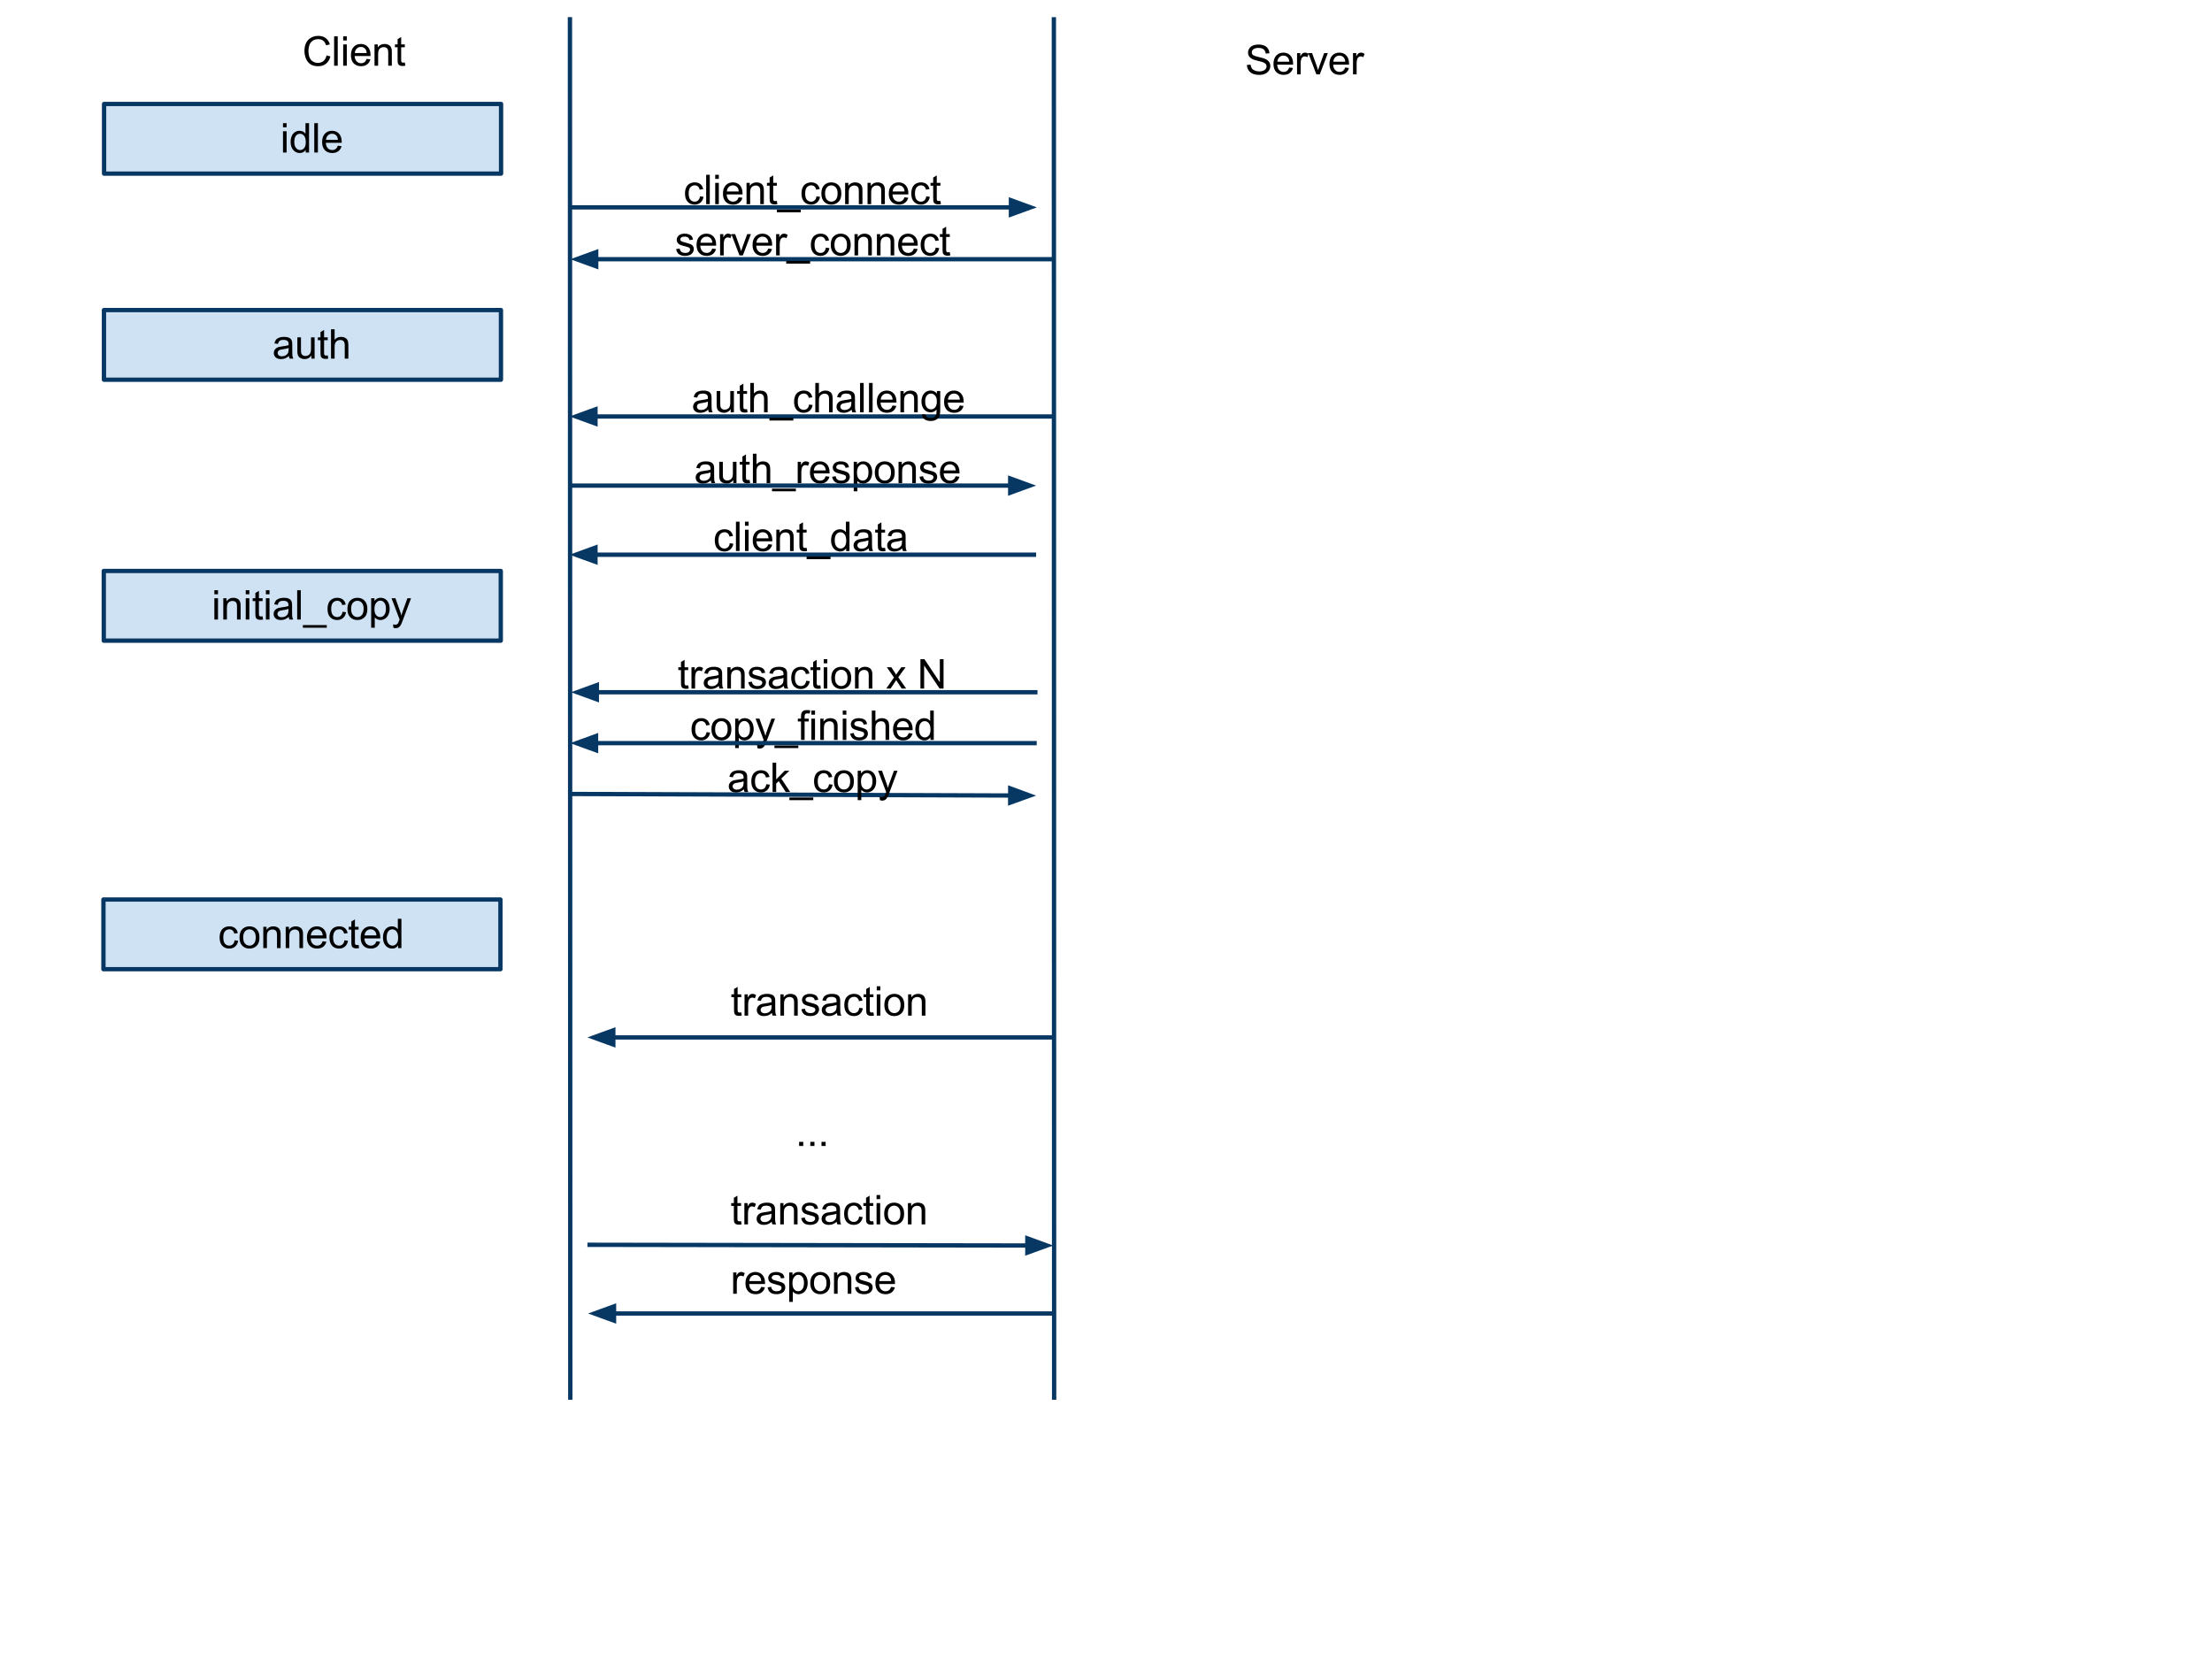 <?xml version="1.0" encoding="UTF-8" standalone="no"?>
<!-- Created with Inkscape (http://www.inkscape.org/) -->

<svg
   xmlns:dc="http://purl.org/dc/elements/1.1/"
   xmlns:cc="http://creativecommons.org/ns#"
   xmlns:rdf="http://www.w3.org/1999/02/22-rdf-syntax-ns#"
   xmlns:svg="http://www.w3.org/2000/svg"
   xmlns="http://www.w3.org/2000/svg"
   version="1.1"
   width="100%"
   height="100%"
   viewBox="0 0 1024 768"
   id="svg2"
   style="fill:none;stroke:none">
  <defs
     id="defs98" />
  <path
     d="M 263.844,7.927 264.001,647.99"
     id="path4"
     style="stroke:#073763;stroke-width:2;stroke-linecap:butt;stroke-linejoin:round" />
  <path
     d="M 487.864,7.937 487.99,648"
     id="path6"
     style="stroke:#073763;stroke-width:2;stroke-linecap:butt;stroke-linejoin:round" />
  <path
     d="m 151.156,25.661 1.797,0.453 q -0.562,2.219 -2.031,3.383 -1.469,1.164 -3.594,1.164 -2.203,0 -3.578,-0.898 -1.375,-0.898 -2.094,-2.594 -0.719,-1.695 -0.719,-3.648 0,-2.125 0.805,-3.703 0.805,-1.578 2.305,-2.398 1.5,-0.82 3.297,-0.82 2.047,0 3.438,1.039 1.391,1.039 1.938,2.914 l -1.766,0.422 q -0.469,-1.484 -1.375,-2.164 -0.906,-0.68 -2.266,-0.68 -1.562,0 -2.617,0.75 -1.055,0.75 -1.484,2.023 -0.43,1.273 -0.43,2.617 0,1.734 0.508,3.023 0.508,1.289 1.578,1.93 1.07,0.641 2.305,0.641 1.516,0 2.562,-0.867 1.047,-0.867 1.422,-2.586 z m 3.516,4.766 0,-13.594 1.672,0 0,13.594 -1.672,0 z m 4.203,-11.688 0,-1.906 1.672,0 0,1.906 -1.672,0 z m 0,11.688 0,-9.859 1.672,0 0,9.859 -1.672,0 z m 10.875,-3.172 1.719,0.219 q -0.406,1.5 -1.508,2.336 -1.102,0.836 -2.82,0.836 -2.156,0 -3.422,-1.328 -1.266,-1.328 -1.266,-3.734 0,-2.484 1.273,-3.859 1.273,-1.375 3.32,-1.375 1.984,0 3.234,1.344 1.25,1.344 1.25,3.797 0,0.141 -0.016,0.438 l -7.344,0 q 0.094,1.625 0.922,2.484 0.828,0.859 2.062,0.859 0.906,0 1.555,-0.477 0.648,-0.477 1.039,-1.539 z m -5.484,-2.703 5.5,0 q -0.109,-1.234 -0.625,-1.859 -0.797,-0.969 -2.078,-0.969 -1.141,0 -1.93,0.773 -0.789,0.773 -0.867,2.055 z m 9.109,5.875 0,-9.859 1.5,0 0,1.406 q 1.094,-1.625 3.141,-1.625 0.891,0 1.641,0.32 0.75,0.32 1.117,0.844 0.367,0.523 0.523,1.227 0.094,0.469 0.094,1.625 l 0,6.062 -1.672,0 0,-6 q 0,-1.016 -0.195,-1.523 -0.195,-0.508 -0.695,-0.805 -0.5,-0.297 -1.172,-0.297 -1.062,0 -1.836,0.672 -0.773,0.672 -0.773,2.578 l 0,5.375 -1.672,0 z m 14.031,-1.5 0.234,1.484 q -0.703,0.141 -1.266,0.141 -0.906,0 -1.406,-0.289 -0.5,-0.289 -0.703,-0.75 -0.203,-0.461 -0.203,-1.977 l 0,-5.656 -1.234,0 0,-1.312 1.234,0 0,-2.438 1.656,-1 0,3.438 1.688,0 0,1.312 -1.688,0 0,5.75 q 0,0.719 0.086,0.922 0.086,0.203 0.289,0.328 0.203,0.125 0.578,0.125 0.266,0 0.734,-0.078 z"
     id="path8"
     style="fill:#000000;fill-rule:nonzero" />
  <path
     d="m 577.239,30.062 1.688,-0.141 q 0.125,1.016 0.562,1.672 0.438,0.656 1.367,1.062 0.93,0.406 2.086,0.406 1.031,0 1.82,-0.312 0.789,-0.312 1.18,-0.844 0.391,-0.531 0.391,-1.156 0,-0.641 -0.375,-1.117 -0.375,-0.477 -1.234,-0.805 -0.547,-0.219 -2.422,-0.664 -1.875,-0.445 -2.625,-0.852 -0.969,-0.516 -1.445,-1.266 -0.477,-0.75 -0.477,-1.688 0,-1.031 0.586,-1.93 0.586,-0.898 1.703,-1.359 1.117,-0.461 2.492,-0.461 1.516,0 2.672,0.484 1.156,0.484 1.773,1.43 0.617,0.945 0.664,2.148 l -1.719,0.125 q -0.141,-1.281 -0.945,-1.945 -0.805,-0.664 -2.367,-0.664 -1.625,0 -2.375,0.602 -0.75,0.602 -0.75,1.445 0,0.734 0.531,1.203 0.516,0.469 2.711,0.969 2.195,0.5 3.008,0.875 1.188,0.547 1.758,1.383 0.57,0.836 0.57,1.93 0,1.094 -0.625,2.055 -0.625,0.961 -1.789,1.492 -1.164,0.531 -2.617,0.531 -1.844,0 -3.094,-0.539 -1.25,-0.539 -1.961,-1.617 -0.711,-1.078 -0.742,-2.453 z m 19.594,1.203 1.719,0.219 q -0.406,1.5 -1.508,2.336 -1.102,0.836 -2.82,0.836 -2.156,0 -3.422,-1.328 -1.266,-1.328 -1.266,-3.734 0,-2.484 1.273,-3.859 1.273,-1.375 3.32,-1.375 1.984,0 3.234,1.344 1.25,1.344 1.25,3.797 0,0.141 -0.016,0.438 l -7.344,0 q 0.094,1.625 0.922,2.484 0.828,0.859 2.062,0.859 0.906,0 1.555,-0.477 0.648,-0.477 1.039,-1.539 z m -5.484,-2.703 5.5,0 q -0.109,-1.234 -0.625,-1.859 -0.797,-0.969 -2.078,-0.969 -1.141,0 -1.93,0.773 -0.789,0.773 -0.867,2.055 z m 9.094,5.875 0,-9.859 1.5,0 0,1.5 q 0.578,-1.047 1.062,-1.383 0.484,-0.336 1.078,-0.336 0.844,0 1.719,0.547 l -0.578,1.547 q -0.609,-0.359 -1.234,-0.359 -0.547,0 -0.977,0.328 -0.43,0.328 -0.617,0.906 -0.281,0.891 -0.281,1.953 l 0,5.156 -1.672,0 z m 8.953,0 -3.75,-9.859 1.766,0 2.125,5.906 q 0.344,0.953 0.625,1.984 0.219,-0.781 0.625,-1.875 l 2.188,-6.016 1.719,0 -3.734,9.859 -1.562,0 z m 13.344,-3.172 1.719,0.219 q -0.406,1.5 -1.508,2.336 -1.102,0.836 -2.82,0.836 -2.156,0 -3.422,-1.328 -1.266,-1.328 -1.266,-3.734 0,-2.484 1.273,-3.859 1.273,-1.375 3.32,-1.375 1.984,0 3.234,1.344 1.25,1.344 1.25,3.797 0,0.141 -0.016,0.438 l -7.344,0 q 0.094,1.625 0.922,2.484 0.828,0.859 2.062,0.859 0.906,0 1.555,-0.477 0.648,-0.477 1.039,-1.539 z m -5.484,-2.703 5.5,0 q -0.109,-1.234 -0.625,-1.859 -0.797,-0.969 -2.078,-0.969 -1.141,0 -1.93,0.773 -0.789,0.773 -0.867,2.055 z m 9.094,5.875 0,-9.859 1.5,0 0,1.5 q 0.578,-1.047 1.062,-1.383 0.484,-0.336 1.078,-0.336 0.844,0 1.719,0.547 l -0.578,1.547 q -0.609,-0.359 -1.234,-0.359 -0.547,0 -0.977,0.328 -0.43,0.328 -0.617,0.906 -0.281,0.891 -0.281,1.953 l 0,5.156 -1.672,0 z"
     id="path10"
     style="fill:#000000;fill-rule:nonzero" />
  <path
     d="m 48.125,143.531 183.78,0 0,32.252 -183.78,0 z"
     id="path12"
     style="fill:#cfe2f3;fill-rule:nonzero;stroke:#073763;stroke-width:2;stroke-linecap:butt;stroke-linejoin:round" />
  <path
     d="m 133.75,164.801 q -0.938,0.797 -1.797,1.117 -0.859,0.32 -1.844,0.32 -1.609,0 -2.484,-0.789 -0.875,-0.789 -0.875,-2.023 0,-0.734 0.328,-1.328 0.328,-0.594 0.859,-0.953 0.531,-0.359 1.203,-0.547 0.5,-0.141 1.484,-0.25 2.031,-0.25 2.984,-0.578 0,-0.344 0,-0.438 0,-1.016 -0.469,-1.438 -0.641,-0.562 -1.906,-0.562 -1.172,0 -1.734,0.406 -0.562,0.406 -0.828,1.469 l -1.641,-0.234 q 0.234,-1.047 0.742,-1.688 0.508,-0.641 1.469,-0.992 0.961,-0.352 2.242,-0.352 1.266,0 2.047,0.297 0.781,0.297 1.156,0.75 0.375,0.453 0.516,1.141 0.094,0.422 0.094,1.531 l 0,2.234 q 0,2.328 0.102,2.945 0.102,0.617 0.43,1.18 l -1.75,0 q -0.266,-0.516 -0.328,-1.219 z m -0.141,-3.719 q -0.906,0.359 -2.734,0.625 -1.031,0.141 -1.453,0.328 -0.422,0.188 -0.656,0.547 -0.234,0.359 -0.234,0.797 0,0.672 0.508,1.117 0.508,0.445 1.477,0.445 0.969,0 1.719,-0.43 0.75,-0.43 1.109,-1.148 0.266,-0.578 0.266,-1.672 l 0,-0.609 z m 10.531,4.938 0,-1.453 q -1.141,1.672 -3.125,1.672 -0.859,0 -1.617,-0.336 -0.758,-0.336 -1.125,-0.836 -0.367,-0.5 -0.523,-1.234 -0.094,-0.5 -0.094,-1.562 l 0,-6.109 1.672,0 0,5.469 q 0,1.312 0.094,1.766 0.156,0.656 0.672,1.031 0.516,0.375 1.266,0.375 0.75,0 1.406,-0.383 0.656,-0.383 0.93,-1.047 0.273,-0.664 0.273,-1.93 l 0,-5.281 1.672,0 0,9.859 -1.5,0 z m 7.578,-1.5 0.234,1.484 q -0.703,0.141 -1.266,0.141 -0.906,0 -1.406,-0.289 -0.5,-0.289 -0.703,-0.75 -0.203,-0.461 -0.203,-1.977 l 0,-5.656 -1.234,0 0,-1.312 1.234,0 0,-2.438 1.656,-1 0,3.438 1.688,0 0,1.312 -1.688,0 0,5.75 q 0,0.719 0.086,0.922 0.086,0.203 0.289,0.328 0.203,0.125 0.578,0.125 0.266,0 0.734,-0.078 z m 1.516,1.5 0,-13.594 1.672,0 0,4.875 q 1.172,-1.359 2.953,-1.359 1.094,0 1.898,0.43 0.805,0.43 1.156,1.195 0.352,0.766 0.352,2.203 l 0,6.25 -1.672,0 0,-6.25 q 0,-1.25 -0.547,-1.82 -0.547,-0.57 -1.531,-0.57 -0.75,0 -1.398,0.383 -0.648,0.383 -0.93,1.047 -0.281,0.664 -0.281,1.82 l 0,5.391 -1.672,0 z"
     id="path14"
     style="fill:#000000;fill-rule:nonzero" />
  <path
     d="m 48.177,48.125 183.78,0 0,32.252 -183.78,0 z"
     id="path16"
     style="fill:#cfe2f3;fill-rule:nonzero;stroke:#073763;stroke-width:2;stroke-linecap:butt;stroke-linejoin:round" />
  <path
     d="m 131.006,58.927 0,-1.906 1.672,0 0,1.906 -1.672,0 z m 0,11.688 0,-9.859 1.672,0 0,9.859 -1.672,0 z m 10.516,0 0,-1.25 q -0.938,1.469 -2.75,1.469 -1.172,0 -2.164,-0.648 -0.992,-0.648 -1.531,-1.812 -0.539,-1.164 -0.539,-2.68 0,-1.469 0.492,-2.672 0.492,-1.203 1.469,-1.844 0.977,-0.641 2.195,-0.641 0.891,0 1.586,0.375 0.695,0.375 1.133,0.984 l 0,-4.875 1.656,0 0,13.594 -1.547,0 z m -5.281,-4.922 q 0,1.891 0.805,2.828 0.805,0.938 1.883,0.938 1.094,0 1.859,-0.891 0.766,-0.891 0.766,-2.734 0,-2.016 -0.781,-2.961 -0.781,-0.945 -1.922,-0.945 -1.109,0 -1.859,0.906 -0.75,0.906 -0.75,2.859 z m 9.25,4.922 0,-13.594 1.672,0 0,13.594 -1.672,0 z m 10.922,-3.172 1.719,0.219 q -0.406,1.5 -1.508,2.336 -1.102,0.836 -2.82,0.836 -2.156,0 -3.422,-1.328 -1.266,-1.328 -1.266,-3.734 0,-2.484 1.273,-3.859 1.273,-1.375 3.32,-1.375 1.984,0 3.234,1.344 1.25,1.344 1.25,3.797 0,0.141 -0.016,0.438 l -7.344,0 q 0.094,1.625 0.922,2.484 0.828,0.859 2.062,0.859 0.906,0 1.555,-0.477 0.648,-0.477 1.039,-1.539 z m -5.484,-2.703 5.5,0 q -0.109,-1.234 -0.625,-1.859 -0.797,-0.969 -2.078,-0.969 -1.141,0 -1.93,0.773 -0.789,0.773 -0.867,2.055 z"
     id="path18"
     style="fill:#000000;fill-rule:nonzero" />
  <path
     d="m 264,96 204,0"
     id="path20"
     style="stroke:#073763;stroke-width:2;stroke-linecap:butt;stroke-linejoin:round" />
  <path
     d="M 468,99.303 477.076,96 468,92.697 z"
     id="path22"
     style="fill:#073763;fill-rule:evenodd;stroke:#073763;stroke-width:2;stroke-linecap:butt" />
  <path
     d="m 488,120 -212,0"
     id="path24"
     style="stroke:#073763;stroke-width:2;stroke-linecap:butt;stroke-linejoin:round" />
  <path
     d="M 276,116.697 266.924,120 276,123.303 z"
     id="path26"
     style="fill:#073763;fill-rule:evenodd;stroke:#073763;stroke-width:2;stroke-linecap:butt" />
  <path
     d="m 324.047,90.891 1.641,0.219 q -0.266,1.688 -1.375,2.648 -1.109,0.961 -2.734,0.961 -2.016,0 -3.242,-1.32 -1.227,-1.32 -1.227,-3.789 0,-1.594 0.523,-2.789 0.523,-1.195 1.609,-1.797 1.086,-0.602 2.352,-0.602 1.609,0 2.625,0.812 1.016,0.812 1.312,2.312 l -1.625,0.25 q -0.234,-1 -0.828,-1.5 -0.594,-0.5 -1.422,-0.5 -1.266,0 -2.055,0.906 -0.789,0.906 -0.789,2.859 0,1.984 0.766,2.883 0.766,0.898 1.984,0.898 0.984,0 1.641,-0.602 0.656,-0.602 0.844,-1.852 z m 2.859,3.609 0,-13.594 1.672,0 0,13.594 -1.672,0 z m 4.188,-11.688 0,-1.906 1.672,0 0,1.906 -1.672,0 z m 0,11.688 0,-9.859 1.672,0 0,9.859 -1.672,0 z m 10.875,-3.172 1.719,0.219 q -0.406,1.5 -1.508,2.336 -1.102,0.836 -2.82,0.836 -2.156,0 -3.422,-1.328 -1.266,-1.328 -1.266,-3.734 0,-2.484 1.273,-3.859 1.273,-1.375 3.32,-1.375 1.984,0 3.234,1.344 1.25,1.344 1.25,3.797 0,0.141 -0.016,0.438 l -7.344,0 q 0.094,1.625 0.922,2.484 0.828,0.859 2.062,0.859 0.906,0 1.555,-0.477 0.648,-0.477 1.039,-1.539 z m -5.484,-2.703 5.5,0 q -0.109,-1.234 -0.625,-1.859 -0.797,-0.969 -2.078,-0.969 -1.141,0 -1.93,0.773 -0.789,0.773 -0.867,2.055 z m 9.109,5.875 0,-9.859 1.5,0 0,1.406 q 1.094,-1.625 3.141,-1.625 0.891,0 1.641,0.32 0.75,0.32 1.117,0.844 0.367,0.523 0.523,1.227 0.094,0.469 0.094,1.625 l 0,6.062 -1.672,0 0,-6 q 0,-1.016 -0.195,-1.523 -0.195,-0.508 -0.695,-0.805 -0.5,-0.297 -1.172,-0.297 -1.062,0 -1.836,0.672 -0.773,0.672 -0.773,2.578 l 0,5.375 -1.672,0 z M 359.625,93 l 0.234,1.484 q -0.703,0.141 -1.266,0.141 -0.906,0 -1.406,-0.289 -0.5,-0.289 -0.703,-0.75 -0.203,-0.461 -0.203,-1.977 l 0,-5.656 -1.234,0 0,-1.312 1.234,0 0,-2.438 1.656,-1 0,3.438 1.688,0 0,1.312 -1.688,0 0,5.75 q 0,0.719 0.086,0.922 0.086,0.203 0.289,0.328 0.203,0.125 0.578,0.125 0.266,0 0.734,-0.078 z m 0,5.281 0,-1.219 11.062,0 0,1.219 -11.062,0 z m 18.344,-7.391 1.641,0.219 q -0.266,1.688 -1.375,2.648 -1.109,0.961 -2.734,0.961 -2.016,0 -3.242,-1.32 -1.227,-1.32 -1.227,-3.789 0,-1.594 0.523,-2.789 0.523,-1.195 1.609,-1.797 1.086,-0.602 2.352,-0.602 1.609,0 2.625,0.812 1.016,0.812 1.312,2.312 l -1.625,0.25 q -0.234,-1 -0.828,-1.5 -0.594,-0.5 -1.422,-0.5 -1.266,0 -2.055,0.906 -0.789,0.906 -0.789,2.859 0,1.984 0.766,2.883 0.766,0.898 1.984,0.898 0.984,0 1.641,-0.602 0.656,-0.602 0.844,-1.852 z m 2.266,-1.312 q 0,-2.734 1.531,-4.062 1.266,-1.094 3.094,-1.094 2.031,0 3.32,1.336 1.289,1.336 1.289,3.68 0,1.906 -0.57,2.992 -0.57,1.086 -1.656,1.688 -1.086,0.602 -2.383,0.602 -2.062,0 -3.344,-1.328 -1.281,-1.328 -1.281,-3.812 z m 1.719,0 q 0,1.891 0.828,2.828 0.828,0.938 2.078,0.938 1.25,0 2.07,-0.945 0.82,-0.945 0.82,-2.883 0,-1.828 -0.828,-2.766 -0.828,-0.938 -2.062,-0.938 -1.25,0 -2.078,0.938 -0.828,0.938 -0.828,2.828 z m 9.281,4.922 0,-9.859 1.5,0 0,1.406 q 1.094,-1.625 3.141,-1.625 0.891,0 1.641,0.32 0.75,0.32 1.117,0.844 0.367,0.523 0.523,1.227 0.094,0.469 0.094,1.625 l 0,6.062 -1.672,0 0,-6 q 0,-1.016 -0.195,-1.523 -0.195,-0.508 -0.695,-0.805 -0.5,-0.297 -1.172,-0.297 -1.062,0 -1.836,0.672 -0.773,0.672 -0.773,2.578 l 0,5.375 -1.672,0 z m 10.375,0 0,-9.859 1.5,0 0,1.406 q 1.094,-1.625 3.141,-1.625 0.891,0 1.641,0.32 0.75,0.32 1.117,0.844 0.367,0.523 0.523,1.227 0.094,0.469 0.094,1.625 l 0,6.062 -1.672,0 0,-6 q 0,-1.016 -0.195,-1.523 -0.195,-0.508 -0.695,-0.805 -0.5,-0.297 -1.172,-0.297 -1.062,0 -1.836,0.672 -0.773,0.672 -0.773,2.578 l 0,5.375 -1.672,0 z m 17.125,-3.172 1.719,0.219 q -0.406,1.5 -1.508,2.336 -1.102,0.836 -2.82,0.836 -2.156,0 -3.422,-1.328 -1.266,-1.328 -1.266,-3.734 0,-2.484 1.273,-3.859 1.273,-1.375 3.32,-1.375 1.984,0 3.234,1.344 1.25,1.344 1.25,3.797 0,0.141 -0.016,0.438 l -7.344,0 q 0.094,1.625 0.922,2.484 0.828,0.859 2.062,0.859 0.906,0 1.555,-0.477 0.648,-0.477 1.039,-1.539 z M 413.25,88.625 l 5.5,0 q -0.109,-1.234 -0.625,-1.859 -0.797,-0.969 -2.078,-0.969 -1.141,0 -1.93,0.773 -0.789,0.773 -0.867,2.055 z m 15.547,2.266 1.641,0.219 q -0.266,1.688 -1.375,2.648 -1.109,0.961 -2.734,0.961 -2.016,0 -3.242,-1.32 -1.227,-1.32 -1.227,-3.789 0,-1.594 0.523,-2.789 0.523,-1.195 1.609,-1.797 1.086,-0.602 2.352,-0.602 1.609,0 2.625,0.812 1.016,0.812 1.312,2.312 l -1.625,0.25 q -0.234,-1 -0.828,-1.5 -0.594,-0.5 -1.422,-0.5 -1.266,0 -2.055,0.906 -0.789,0.906 -0.789,2.859 0,1.984 0.766,2.883 0.766,0.898 1.984,0.898 0.984,0 1.641,-0.602 0.656,-0.602 0.844,-1.852 z M 435.344,93 l 0.234,1.484 Q 434.875,94.625 434.312,94.625 q -0.906,0 -1.406,-0.289 -0.5,-0.289 -0.703,-0.75 Q 432,93.125 432,91.609 l 0,-5.656 -1.234,0 0,-1.312 1.234,0 0,-2.438 1.656,-1 0,3.438 1.688,0 0,1.312 -1.688,0 0,5.75 q 0,0.719 0.086,0.922 0.086,0.203 0.289,0.328 0.203,0.125 0.578,0.125 0.266,0 0.734,-0.078 z"
     id="path28"
     style="fill:#000000;fill-rule:nonzero" />
  <path
     d="m 312.995,115.302 1.656,-0.266 q 0.141,1 0.773,1.523 0.633,0.523 1.773,0.523 1.156,0 1.711,-0.469 0.555,-0.469 0.555,-1.094 0,-0.562 -0.484,-0.891 -0.344,-0.219 -1.703,-0.562 -1.844,-0.469 -2.555,-0.805 -0.711,-0.336 -1.078,-0.938 -0.367,-0.602 -0.367,-1.32 0,-0.656 0.305,-1.219 0.305,-0.562 0.82,-0.938 0.391,-0.281 1.062,-0.484 0.672,-0.203 1.438,-0.203 1.172,0 2.047,0.336 0.875,0.336 1.289,0.906 0.414,0.57 0.57,1.523 l -1.625,0.219 q -0.109,-0.75 -0.648,-1.18 -0.539,-0.43 -1.508,-0.43 -1.156,0 -1.641,0.383 -0.484,0.383 -0.484,0.883 0,0.328 0.203,0.594 0.203,0.266 0.641,0.438 0.25,0.094 1.469,0.438 1.766,0.469 2.469,0.766 0.703,0.297 1.102,0.875 0.398,0.578 0.398,1.438 0,0.828 -0.484,1.57 -0.484,0.742 -1.406,1.141 -0.922,0.398 -2.078,0.398 -1.922,0 -2.93,-0.797 -1.008,-0.797 -1.289,-2.359 z m 16.75,-0.234 1.719,0.219 q -0.406,1.5 -1.508,2.336 -1.102,0.836 -2.82,0.836 -2.156,0 -3.422,-1.328 -1.266,-1.328 -1.266,-3.734 0,-2.484 1.273,-3.859 1.273,-1.375 3.32,-1.375 1.984,0 3.234,1.344 1.25,1.344 1.25,3.797 0,0.141 -0.016,0.438 l -7.344,0 q 0.094,1.625 0.922,2.484 0.828,0.859 2.062,0.859 0.906,0 1.555,-0.477 0.648,-0.477 1.039,-1.539 z m -5.484,-2.703 5.5,0 q -0.109,-1.234 -0.625,-1.859 -0.797,-0.969 -2.078,-0.969 -1.141,0 -1.93,0.773 -0.789,0.773 -0.867,2.055 z m 9.094,5.875 0,-9.859 1.5,0 0,1.5 q 0.578,-1.047 1.062,-1.383 0.484,-0.336 1.078,-0.336 0.844,0 1.719,0.547 l -0.578,1.547 q -0.609,-0.359 -1.234,-0.359 -0.547,0 -0.977,0.328 -0.43,0.328 -0.617,0.906 -0.281,0.891 -0.281,1.953 l 0,5.156 -1.672,0 z m 8.969,0 -3.75,-9.859 1.766,0 2.125,5.906 q 0.344,0.953 0.625,1.984 0.219,-0.781 0.625,-1.875 l 2.188,-6.016 1.719,0 -3.734,9.859 -1.562,0 z m 13.344,-3.172 1.719,0.219 q -0.406,1.5 -1.508,2.336 -1.102,0.836 -2.82,0.836 -2.156,0 -3.422,-1.328 -1.266,-1.328 -1.266,-3.734 0,-2.484 1.273,-3.859 1.273,-1.375 3.32,-1.375 1.984,0 3.234,1.344 1.25,1.344 1.25,3.797 0,0.141 -0.016,0.438 l -7.344,0 q 0.094,1.625 0.922,2.484 0.828,0.859 2.062,0.859 0.906,0 1.555,-0.477 0.648,-0.477 1.039,-1.539 z m -5.484,-2.703 5.5,0 q -0.109,-1.234 -0.625,-1.859 -0.797,-0.969 -2.078,-0.969 -1.141,0 -1.93,0.773 -0.789,0.773 -0.867,2.055 z m 9.094,5.875 0,-9.859 1.5,0 0,1.5 q 0.578,-1.047 1.062,-1.383 0.484,-0.336 1.078,-0.336 0.844,0 1.719,0.547 l -0.578,1.547 q -0.609,-0.359 -1.234,-0.359 -0.547,0 -0.977,0.328 -0.43,0.328 -0.617,0.906 -0.281,0.891 -0.281,1.953 l 0,5.156 -1.672,0 z m 4.688,3.781 0,-1.219 11.062,0 0,1.219 -11.062,0 z m 18.344,-7.391 1.641,0.219 q -0.266,1.688 -1.375,2.648 -1.109,0.961 -2.734,0.961 -2.016,0 -3.242,-1.32 -1.227,-1.32 -1.227,-3.789 0,-1.594 0.523,-2.789 0.523,-1.195 1.609,-1.797 1.086,-0.602 2.352,-0.602 1.609,0 2.625,0.812 1.016,0.812 1.312,2.312 l -1.625,0.25 q -0.234,-1 -0.828,-1.5 -0.594,-0.5 -1.422,-0.5 -1.266,0 -2.055,0.906 -0.789,0.906 -0.789,2.859 0,1.984 0.766,2.883 0.766,0.898 1.984,0.898 0.984,0 1.641,-0.602 0.656,-0.602 0.844,-1.852 z m 2.266,-1.312 q 0,-2.734 1.531,-4.062 1.266,-1.094 3.094,-1.094 2.031,0 3.32,1.336 1.289,1.336 1.289,3.68 0,1.906 -0.57,2.992 -0.57,1.086 -1.656,1.688 -1.086,0.602 -2.383,0.602 -2.062,0 -3.344,-1.328 -1.281,-1.328 -1.281,-3.812 z m 1.719,0 q 0,1.891 0.828,2.828 0.828,0.938 2.078,0.938 1.25,0 2.07,-0.945 0.82,-0.945 0.82,-2.883 0,-1.828 -0.828,-2.766 -0.828,-0.938 -2.062,-0.938 -1.25,0 -2.078,0.938 -0.828,0.938 -0.828,2.828 z m 9.281,4.922 0,-9.859 1.5,0 0,1.406 q 1.094,-1.625 3.141,-1.625 0.891,0 1.641,0.32 0.75,0.32 1.117,0.844 0.367,0.523 0.523,1.227 0.094,0.469 0.094,1.625 l 0,6.062 -1.672,0 0,-6 q 0,-1.016 -0.195,-1.523 -0.195,-0.508 -0.695,-0.805 -0.5,-0.297 -1.172,-0.297 -1.062,0 -1.836,0.672 -0.773,0.672 -0.773,2.578 l 0,5.375 -1.672,0 z m 10.375,0 0,-9.859 1.5,0 0,1.406 q 1.094,-1.625 3.141,-1.625 0.891,0 1.641,0.32 0.75,0.32 1.117,0.844 0.367,0.523 0.523,1.227 0.094,0.469 0.094,1.625 l 0,6.062 -1.672,0 0,-6 q 0,-1.016 -0.195,-1.523 -0.195,-0.508 -0.695,-0.805 -0.5,-0.297 -1.172,-0.297 -1.062,0 -1.836,0.672 -0.773,0.672 -0.773,2.578 l 0,5.375 -1.672,0 z m 17.125,-3.172 1.719,0.219 q -0.406,1.5 -1.508,2.336 -1.102,0.836 -2.82,0.836 -2.156,0 -3.422,-1.328 -1.266,-1.328 -1.266,-3.734 0,-2.484 1.273,-3.859 1.273,-1.375 3.32,-1.375 1.984,0 3.234,1.344 1.25,1.344 1.25,3.797 0,0.141 -0.016,0.438 l -7.344,0 q 0.094,1.625 0.922,2.484 0.828,0.859 2.062,0.859 0.906,0 1.555,-0.477 0.648,-0.477 1.039,-1.539 z m -5.484,-2.703 5.5,0 q -0.109,-1.234 -0.625,-1.859 -0.797,-0.969 -2.078,-0.969 -1.141,0 -1.93,0.773 -0.789,0.773 -0.867,2.055 z m 15.547,2.266 1.641,0.219 q -0.266,1.688 -1.375,2.648 -1.109,0.961 -2.734,0.961 -2.016,0 -3.242,-1.32 -1.227,-1.32 -1.227,-3.789 0,-1.594 0.523,-2.789 0.523,-1.195 1.609,-1.797 1.086,-0.602 2.352,-0.602 1.609,0 2.625,0.812 1.016,0.812 1.312,2.312 l -1.625,0.25 q -0.234,-1 -0.828,-1.5 -0.594,-0.5 -1.422,-0.5 -1.266,0 -2.055,0.906 -0.789,0.906 -0.789,2.859 0,1.984 0.766,2.883 0.766,0.898 1.984,0.898 0.984,0 1.641,-0.602 0.656,-0.602 0.844,-1.852 z m 6.547,2.109 0.234,1.484 q -0.703,0.141 -1.266,0.141 -0.906,0 -1.406,-0.289 -0.5,-0.289 -0.703,-0.75 -0.203,-0.461 -0.203,-1.977 l 0,-5.656 -1.234,0 0,-1.312 1.234,0 0,-2.438 1.656,-1 0,3.438 1.688,0 0,1.312 -1.688,0 0,5.75 q 0,0.719 0.086,0.922 0.086,0.203 0.289,0.328 0.203,0.125 0.578,0.125 0.266,0 0.734,-0.078 z"
     id="path30"
     style="fill:#000000;fill-rule:nonzero" />
  <path
     d="m 487.656,192.793 -212,0"
     id="path32"
     style="stroke:#073763;stroke-width:2;stroke-linecap:butt;stroke-linejoin:round" />
  <path
     d="m 275.656,189.489 -9.076,3.303 9.076,3.303 z"
     id="path34"
     style="fill:#073763;fill-rule:evenodd;stroke:#073763;stroke-width:2;stroke-linecap:butt" />
  <path
     d="m 327.853,189.657 q -0.938,0.797 -1.797,1.117 -0.859,0.32 -1.844,0.32 -1.609,0 -2.484,-0.789 -0.875,-0.789 -0.875,-2.023 0,-0.734 0.328,-1.328 0.328,-0.594 0.859,-0.953 0.531,-0.359 1.203,-0.547 0.5,-0.141 1.484,-0.25 2.031,-0.25 2.984,-0.578 0,-0.344 0,-0.438 0,-1.016 -0.469,-1.438 -0.641,-0.562 -1.906,-0.562 -1.172,0 -1.734,0.406 -0.562,0.406 -0.828,1.469 l -1.641,-0.234 q 0.234,-1.047 0.742,-1.688 0.508,-0.641 1.469,-0.992 0.961,-0.352 2.242,-0.352 1.266,0 2.047,0.297 0.781,0.297 1.156,0.75 0.375,0.453 0.516,1.141 0.094,0.422 0.094,1.531 l 0,2.234 q 0,2.328 0.102,2.945 0.102,0.617 0.43,1.18 l -1.75,0 q -0.266,-0.516 -0.328,-1.219 z m -0.141,-3.719 q -0.906,0.359 -2.734,0.625 -1.031,0.141 -1.453,0.328 -0.422,0.188 -0.656,0.547 -0.234,0.359 -0.234,0.797 0,0.672 0.508,1.117 0.508,0.445 1.477,0.445 0.969,0 1.719,-0.43 0.75,-0.43 1.109,-1.148 0.266,-0.578 0.266,-1.672 l 0,-0.609 z m 10.531,4.938 0,-1.453 q -1.141,1.672 -3.125,1.672 -0.859,0 -1.617,-0.336 -0.758,-0.336 -1.125,-0.836 -0.367,-0.5 -0.523,-1.234 -0.094,-0.5 -0.094,-1.562 l 0,-6.109 1.672,0 0,5.469 q 0,1.312 0.094,1.766 0.156,0.656 0.672,1.031 0.516,0.375 1.266,0.375 0.75,0 1.406,-0.383 0.656,-0.383 0.93,-1.047 0.273,-0.664 0.273,-1.93 l 0,-5.281 1.672,0 0,9.859 -1.5,0 z m 7.578,-1.5 0.234,1.484 q -0.703,0.141 -1.266,0.141 -0.906,0 -1.406,-0.289 -0.5,-0.289 -0.703,-0.75 -0.203,-0.461 -0.203,-1.977 l 0,-5.656 -1.234,0 0,-1.312 1.234,0 0,-2.438 1.656,-1 0,3.438 1.688,0 0,1.312 -1.688,0 0,5.75 q 0,0.719 0.086,0.922 0.086,0.203 0.289,0.328 0.203,0.125 0.578,0.125 0.266,0 0.734,-0.078 z m 1.516,1.5 0,-13.594 1.672,0 0,4.875 q 1.172,-1.359 2.953,-1.359 1.094,0 1.898,0.43 0.805,0.43 1.156,1.195 0.352,0.766 0.352,2.203 l 0,6.25 -1.672,0 0,-6.25 q 0,-1.25 -0.547,-1.82 -0.547,-0.57 -1.531,-0.57 -0.75,0 -1.398,0.383 -0.648,0.383 -0.93,1.047 -0.281,0.664 -0.281,1.82 l 0,5.391 -1.672,0 z m 8.859,3.781 0,-1.219 11.062,0 0,1.219 -11.062,0 z m 18.344,-7.391 1.641,0.219 q -0.266,1.688 -1.375,2.648 -1.109,0.961 -2.734,0.961 -2.016,0 -3.242,-1.32 -1.227,-1.32 -1.227,-3.789 0,-1.594 0.523,-2.789 0.523,-1.195 1.609,-1.797 1.086,-0.602 2.352,-0.602 1.609,0 2.625,0.812 1.016,0.812 1.312,2.312 l -1.625,0.25 q -0.234,-1 -0.828,-1.5 -0.594,-0.5 -1.422,-0.5 -1.266,0 -2.055,0.906 -0.789,0.906 -0.789,2.859 0,1.984 0.766,2.883 0.766,0.898 1.984,0.898 0.984,0 1.641,-0.602 0.656,-0.602 0.844,-1.852 z m 2.891,3.609 0,-13.594 1.672,0 0,4.875 q 1.172,-1.359 2.953,-1.359 1.094,0 1.898,0.43 0.805,0.43 1.156,1.195 0.352,0.766 0.352,2.203 l 0,6.25 -1.672,0 0,-6.25 q 0,-1.25 -0.547,-1.82 -0.547,-0.57 -1.531,-0.57 -0.75,0 -1.398,0.383 -0.648,0.383 -0.93,1.047 -0.281,0.664 -0.281,1.82 l 0,5.391 -1.672,0 z m 16.812,-1.219 q -0.938,0.797 -1.797,1.117 -0.859,0.32 -1.844,0.32 -1.609,0 -2.484,-0.789 -0.875,-0.789 -0.875,-2.023 0,-0.734 0.328,-1.328 0.328,-0.594 0.859,-0.953 0.531,-0.359 1.203,-0.547 0.5,-0.141 1.484,-0.25 2.031,-0.25 2.984,-0.578 0,-0.344 0,-0.438 0,-1.016 -0.469,-1.438 -0.641,-0.562 -1.906,-0.562 -1.172,0 -1.734,0.406 -0.562,0.406 -0.828,1.469 l -1.641,-0.234 q 0.234,-1.047 0.742,-1.688 0.508,-0.641 1.469,-0.992 0.961,-0.352 2.242,-0.352 1.266,0 2.047,0.297 0.781,0.297 1.156,0.75 0.375,0.453 0.516,1.141 0.094,0.422 0.094,1.531 l 0,2.234 q 0,2.328 0.102,2.945 0.102,0.617 0.43,1.18 l -1.75,0 q -0.266,-0.516 -0.328,-1.219 z m -0.141,-3.719 q -0.906,0.359 -2.734,0.625 -1.031,0.141 -1.453,0.328 -0.422,0.188 -0.656,0.547 -0.234,0.359 -0.234,0.797 0,0.672 0.508,1.117 0.508,0.445 1.477,0.445 0.969,0 1.719,-0.43 0.75,-0.43 1.109,-1.148 0.266,-0.578 0.266,-1.672 l 0,-0.609 z m 4.047,4.938 0,-13.594 1.672,0 0,13.594 -1.672,0 z m 4.141,0 0,-13.594 1.672,0 0,13.594 -1.672,0 z m 10.922,-3.172 1.719,0.219 q -0.406,1.5 -1.508,2.336 -1.102,0.836 -2.82,0.836 -2.156,0 -3.422,-1.328 -1.266,-1.328 -1.266,-3.734 0,-2.484 1.273,-3.859 1.273,-1.375 3.32,-1.375 1.984,0 3.234,1.344 1.25,1.344 1.25,3.797 0,0.141 -0.016,0.438 l -7.344,0 q 0.094,1.625 0.922,2.484 0.828,0.859 2.062,0.859 0.906,0 1.555,-0.477 0.648,-0.477 1.039,-1.539 z m -5.484,-2.703 5.5,0 q -0.109,-1.234 -0.625,-1.859 -0.797,-0.969 -2.078,-0.969 -1.141,0 -1.93,0.773 -0.789,0.773 -0.867,2.055 z m 9.109,5.875 0,-9.859 1.5,0 0,1.406 q 1.094,-1.625 3.141,-1.625 0.891,0 1.641,0.32 0.75,0.32 1.117,0.844 0.367,0.523 0.523,1.227 0.094,0.469 0.094,1.625 l 0,6.062 -1.672,0 0,-6 q 0,-1.016 -0.195,-1.523 -0.195,-0.508 -0.695,-0.805 -0.5,-0.297 -1.172,-0.297 -1.062,0 -1.836,0.672 -0.773,0.672 -0.773,2.578 l 0,5.375 -1.672,0 z m 10.078,0.812 1.609,0.25 q 0.109,0.75 0.578,1.094 0.609,0.453 1.688,0.453 1.172,0 1.797,-0.461 0.625,-0.461 0.859,-1.289 0.125,-0.516 0.109,-2.156 -1.094,1.297 -2.719,1.297 -2.031,0 -3.148,-1.469 -1.117,-1.469 -1.117,-3.516 0,-1.406 0.516,-2.602 0.516,-1.195 1.484,-1.844 0.969,-0.648 2.266,-0.648 1.75,0 2.875,1.406 l 0,-1.188 1.547,0 0,8.516 q 0,2.312 -0.469,3.273 -0.469,0.961 -1.484,1.516 -1.016,0.555 -2.5,0.555 -1.766,0 -2.852,-0.797 -1.086,-0.797 -1.039,-2.391 z m 1.375,-5.922 q 0,1.953 0.773,2.844 0.773,0.891 1.93,0.891 1.141,0 1.922,-0.891 0.781,-0.891 0.781,-2.781 0,-1.812 -0.805,-2.727 -0.805,-0.914 -1.93,-0.914 -1.109,0 -1.891,0.898 -0.781,0.898 -0.781,2.68 z m 16.047,1.938 1.719,0.219 q -0.406,1.5 -1.508,2.336 -1.102,0.836 -2.82,0.836 -2.156,0 -3.422,-1.328 -1.266,-1.328 -1.266,-3.734 0,-2.484 1.273,-3.859 1.273,-1.375 3.32,-1.375 1.984,0 3.234,1.344 1.25,1.344 1.25,3.797 0,0.141 -0.016,0.438 l -7.344,0 q 0.094,1.625 0.922,2.484 0.828,0.859 2.062,0.859 0.906,0 1.555,-0.477 0.648,-0.477 1.039,-1.539 z m -5.484,-2.703 5.5,0 q -0.109,-1.234 -0.625,-1.859 -0.797,-0.969 -2.078,-0.969 -1.141,0 -1.93,0.773 -0.789,0.773 -0.867,2.055 z"
     id="path36"
     style="fill:#000000;fill-rule:nonzero" />
  <path
     d="m 329.051,222.429 q -0.938,0.797 -1.797,1.117 -0.859,0.32 -1.844,0.32 -1.609,0 -2.484,-0.789 -0.875,-0.789 -0.875,-2.023 0,-0.734 0.328,-1.328 0.328,-0.594 0.859,-0.953 0.531,-0.359 1.203,-0.547 0.5,-0.141 1.484,-0.25 2.031,-0.25 2.984,-0.578 0,-0.344 0,-0.438 0,-1.016 -0.469,-1.438 -0.641,-0.562 -1.906,-0.562 -1.172,0 -1.734,0.406 -0.562,0.406 -0.828,1.469 l -1.641,-0.234 q 0.234,-1.047 0.742,-1.688 0.508,-0.641 1.469,-0.992 0.961,-0.352 2.242,-0.352 1.266,0 2.047,0.297 0.781,0.297 1.156,0.75 0.375,0.453 0.516,1.141 0.094,0.422 0.094,1.531 l 0,2.234 q 0,2.328 0.102,2.945 0.102,0.617 0.43,1.18 l -1.75,0 q -0.266,-0.516 -0.328,-1.219 z m -0.141,-3.719 q -0.906,0.359 -2.734,0.625 -1.031,0.141 -1.453,0.328 -0.422,0.188 -0.656,0.547 -0.234,0.359 -0.234,0.797 0,0.672 0.508,1.117 0.508,0.445 1.477,0.445 0.969,0 1.719,-0.43 0.75,-0.43 1.109,-1.148 0.266,-0.578 0.266,-1.672 l 0,-0.609 z m 10.531,4.938 0,-1.453 q -1.141,1.672 -3.125,1.672 -0.859,0 -1.617,-0.336 -0.758,-0.336 -1.125,-0.836 -0.367,-0.5 -0.523,-1.234 -0.094,-0.5 -0.094,-1.562 l 0,-6.109 1.672,0 0,5.469 q 0,1.312 0.094,1.766 0.156,0.656 0.672,1.031 0.516,0.375 1.266,0.375 0.75,0 1.406,-0.383 0.656,-0.383 0.93,-1.047 0.273,-0.664 0.273,-1.93 l 0,-5.281 1.672,0 0,9.859 -1.5,0 z m 7.578,-1.5 0.234,1.484 q -0.703,0.141 -1.266,0.141 -0.906,0 -1.406,-0.289 -0.5,-0.289 -0.703,-0.75 -0.203,-0.461 -0.203,-1.977 l 0,-5.656 -1.234,0 0,-1.312 1.234,0 0,-2.438 1.656,-1 0,3.438 1.688,0 0,1.312 -1.688,0 0,5.75 q 0,0.719 0.086,0.922 0.086,0.203 0.289,0.328 0.203,0.125 0.578,0.125 0.266,0 0.734,-0.078 z m 1.516,1.5 0,-13.594 1.672,0 0,4.875 q 1.172,-1.359 2.953,-1.359 1.094,0 1.898,0.43 0.805,0.43 1.156,1.195 0.352,0.766 0.352,2.203 l 0,6.25 -1.672,0 0,-6.25 q 0,-1.25 -0.547,-1.82 -0.547,-0.57 -1.531,-0.57 -0.75,0 -1.398,0.383 -0.648,0.383 -0.93,1.047 -0.281,0.664 -0.281,1.82 l 0,5.391 -1.672,0 z m 8.844,3.781 0,-1.219 11.062,0 0,1.219 -11.062,0 z m 11.906,-3.781 0,-9.859 1.5,0 0,1.5 q 0.578,-1.047 1.062,-1.383 0.484,-0.336 1.078,-0.336 0.844,0 1.719,0.547 l -0.578,1.547 q -0.609,-0.359 -1.234,-0.359 -0.547,0 -0.977,0.328 -0.43,0.328 -0.617,0.906 -0.281,0.891 -0.281,1.953 l 0,5.156 -1.672,0 z m 12.969,-3.172 1.719,0.219 q -0.406,1.5 -1.508,2.336 -1.102,0.836 -2.82,0.836 -2.156,0 -3.422,-1.328 -1.266,-1.328 -1.266,-3.734 0,-2.484 1.273,-3.859 1.273,-1.375 3.32,-1.375 1.984,0 3.234,1.344 1.25,1.344 1.25,3.797 0,0.141 -0.016,0.438 l -7.344,0 q 0.094,1.625 0.922,2.484 0.828,0.859 2.062,0.859 0.906,0 1.555,-0.477 0.648,-0.477 1.039,-1.539 z m -5.484,-2.703 5.5,0 q -0.109,-1.234 -0.625,-1.859 -0.797,-0.969 -2.078,-0.969 -1.141,0 -1.93,0.773 -0.789,0.773 -0.867,2.055 z m 8.438,2.938 1.656,-0.266 q 0.141,1 0.773,1.523 0.633,0.523 1.773,0.523 1.156,0 1.711,-0.469 0.555,-0.469 0.555,-1.094 0,-0.562 -0.484,-0.891 -0.344,-0.219 -1.703,-0.562 -1.844,-0.469 -2.555,-0.805 -0.711,-0.336 -1.078,-0.938 -0.367,-0.602 -0.367,-1.32 0,-0.656 0.305,-1.219 0.305,-0.562 0.82,-0.938 0.391,-0.281 1.062,-0.484 0.672,-0.203 1.438,-0.203 1.172,0 2.047,0.336 0.875,0.336 1.289,0.906 0.414,0.57 0.57,1.523 l -1.625,0.219 q -0.109,-0.75 -0.648,-1.18 -0.539,-0.43 -1.508,-0.43 -1.156,0 -1.641,0.383 -0.484,0.383 -0.484,0.883 0,0.328 0.203,0.594 0.203,0.266 0.641,0.438 0.25,0.094 1.469,0.438 1.766,0.469 2.469,0.766 0.703,0.297 1.102,0.875 0.398,0.578 0.398,1.438 0,0.828 -0.484,1.57 -0.484,0.742 -1.406,1.141 -0.922,0.398 -2.078,0.398 -1.922,0 -2.93,-0.797 -1.008,-0.797 -1.289,-2.359 z m 10,6.719 0,-13.641 1.531,0 0,1.281 q 0.531,-0.75 1.211,-1.125 0.68,-0.375 1.633,-0.375 1.266,0 2.234,0.648 0.969,0.648 1.461,1.836 0.492,1.188 0.492,2.594 0,1.516 -0.547,2.727 -0.547,1.211 -1.578,1.852 -1.031,0.641 -2.172,0.641 -0.844,0 -1.508,-0.352 -0.664,-0.352 -1.086,-0.883 l 0,4.797 -1.672,0 z m 1.516,-8.656 q 0,1.906 0.773,2.812 0.773,0.906 1.867,0.906 1.109,0 1.898,-0.938 0.789,-0.938 0.789,-2.922 0,-1.875 -0.773,-2.812 -0.773,-0.938 -1.852,-0.938 -1.062,0 -1.883,1 -0.82,1 -0.82,2.891 z m 8.234,-0.047 q 0,-2.734 1.531,-4.062 1.266,-1.094 3.094,-1.094 2.031,0 3.32,1.336 1.289,1.336 1.289,3.68 0,1.906 -0.57,2.992 -0.57,1.086 -1.656,1.688 -1.086,0.602 -2.383,0.602 -2.062,0 -3.344,-1.328 -1.281,-1.328 -1.281,-3.812 z m 1.719,0 q 0,1.891 0.828,2.828 0.828,0.938 2.078,0.938 1.25,0 2.07,-0.945 0.82,-0.945 0.82,-2.883 0,-1.828 -0.828,-2.766 -0.828,-0.938 -2.062,-0.938 -1.25,0 -2.078,0.938 -0.828,0.938 -0.828,2.828 z m 9.281,4.922 0,-9.859 1.5,0 0,1.406 q 1.094,-1.625 3.141,-1.625 0.891,0 1.641,0.32 0.75,0.32 1.117,0.844 0.367,0.523 0.523,1.227 0.094,0.469 0.094,1.625 l 0,6.062 -1.672,0 0,-6 q 0,-1.016 -0.195,-1.523 -0.195,-0.508 -0.695,-0.805 -0.5,-0.297 -1.172,-0.297 -1.062,0 -1.836,0.672 -0.773,0.672 -0.773,2.578 l 0,5.375 -1.672,0 z m 9.703,-2.938 1.656,-0.266 q 0.141,1 0.773,1.523 0.633,0.523 1.773,0.523 1.156,0 1.711,-0.469 0.555,-0.469 0.555,-1.094 0,-0.562 -0.484,-0.891 -0.344,-0.219 -1.703,-0.562 -1.844,-0.469 -2.555,-0.805 -0.711,-0.336 -1.078,-0.938 -0.367,-0.602 -0.367,-1.32 0,-0.656 0.305,-1.219 0.305,-0.562 0.82,-0.938 0.391,-0.281 1.062,-0.484 0.672,-0.203 1.438,-0.203 1.172,0 2.047,0.336 0.875,0.336 1.289,0.906 0.414,0.57 0.57,1.523 l -1.625,0.219 q -0.109,-0.75 -0.648,-1.18 -0.539,-0.43 -1.508,-0.43 -1.156,0 -1.641,0.383 -0.484,0.383 -0.484,0.883 0,0.328 0.203,0.594 0.203,0.266 0.641,0.438 0.25,0.094 1.469,0.438 1.766,0.469 2.469,0.766 0.703,0.297 1.102,0.875 0.398,0.578 0.398,1.438 0,0.828 -0.484,1.57 -0.484,0.742 -1.406,1.141 -0.922,0.398 -2.078,0.398 -1.922,0 -2.93,-0.797 -1.008,-0.797 -1.289,-2.359 z m 16.75,-0.234 1.719,0.219 q -0.406,1.5 -1.508,2.336 -1.102,0.836 -2.82,0.836 -2.156,0 -3.422,-1.328 -1.266,-1.328 -1.266,-3.734 0,-2.484 1.273,-3.859 1.273,-1.375 3.32,-1.375 1.984,0 3.234,1.344 1.25,1.344 1.25,3.797 0,0.141 -0.016,0.438 l -7.344,0 q 0.094,1.625 0.922,2.484 0.828,0.859 2.062,0.859 0.906,0 1.555,-0.477 0.648,-0.477 1.039,-1.539 z m -5.484,-2.703 5.5,0 q -0.109,-1.234 -0.625,-1.859 -0.797,-0.969 -2.078,-0.969 -1.141,0 -1.93,0.773 -0.789,0.773 -0.867,2.055 z"
     id="path38"
     style="fill:#000000;fill-rule:nonzero" />
  <path
     d="m 263.656,224.793 204,0"
     id="path40"
     style="stroke:#073763;stroke-width:2;stroke-linecap:butt;stroke-linejoin:round" />
  <path
     d="m 467.656,228.096 9.076,-3.303 -9.076,-3.303 z"
     id="path42"
     style="fill:#073763;fill-rule:evenodd;stroke:#073763;stroke-width:2;stroke-linecap:butt" />
  <path
     d="m 479.656,256.793 -204,0"
     id="path44"
     style="stroke:#073763;stroke-width:2;stroke-linecap:butt;stroke-linejoin:round" />
  <path
     d="m 275.656,253.489 -9.076,3.303 9.076,3.303 z"
     id="path46"
     style="fill:#073763;fill-rule:evenodd;stroke:#073763;stroke-width:2;stroke-linecap:butt" />
  <path
     d="m 337.832,251.475 1.641,0.219 q -0.266,1.688 -1.375,2.648 -1.109,0.961 -2.734,0.961 -2.016,0 -3.242,-1.32 -1.227,-1.32 -1.227,-3.789 0,-1.594 0.523,-2.789 0.523,-1.195 1.609,-1.797 1.086,-0.602 2.352,-0.602 1.609,0 2.625,0.812 1.016,0.812 1.312,2.312 l -1.625,0.25 q -0.234,-1 -0.828,-1.5 -0.594,-0.5 -1.422,-0.5 -1.266,0 -2.055,0.906 -0.789,0.906 -0.789,2.859 0,1.984 0.766,2.883 0.766,0.898 1.984,0.898 0.984,0 1.641,-0.602 0.656,-0.602 0.844,-1.852 z m 2.859,3.609 0,-13.594 1.672,0 0,13.594 -1.672,0 z m 4.188,-11.688 0,-1.906 1.672,0 0,1.906 -1.672,0 z m 0,11.688 0,-9.859 1.672,0 0,9.859 -1.672,0 z m 10.875,-3.172 1.719,0.219 q -0.406,1.5 -1.508,2.336 -1.102,0.836 -2.82,0.836 -2.156,0 -3.422,-1.328 -1.266,-1.328 -1.266,-3.734 0,-2.484 1.273,-3.859 1.273,-1.375 3.32,-1.375 1.984,0 3.234,1.344 1.25,1.344 1.25,3.797 0,0.141 -0.016,0.438 l -7.344,0 q 0.094,1.625 0.922,2.484 0.828,0.859 2.062,0.859 0.906,0 1.555,-0.477 0.648,-0.477 1.039,-1.539 z m -5.484,-2.703 5.5,0 q -0.109,-1.234 -0.625,-1.859 -0.797,-0.969 -2.078,-0.969 -1.141,0 -1.93,0.773 -0.789,0.773 -0.867,2.055 z m 9.109,5.875 0,-9.859 1.5,0 0,1.406 q 1.094,-1.625 3.141,-1.625 0.891,0 1.641,0.32 0.75,0.32 1.117,0.844 0.367,0.523 0.523,1.227 0.094,0.469 0.094,1.625 l 0,6.062 -1.672,0 0,-6 q 0,-1.016 -0.195,-1.523 -0.195,-0.508 -0.695,-0.805 -0.5,-0.297 -1.172,-0.297 -1.062,0 -1.836,0.672 -0.773,0.672 -0.773,2.578 l 0,5.375 -1.672,0 z m 14.031,-1.5 0.234,1.484 q -0.703,0.141 -1.266,0.141 -0.906,0 -1.406,-0.289 -0.5,-0.289 -0.703,-0.75 -0.203,-0.461 -0.203,-1.977 l 0,-5.656 -1.234,0 0,-1.312 1.234,0 0,-2.438 1.656,-1 0,3.438 1.688,0 0,1.312 -1.688,0 0,5.75 q 0,0.719 0.086,0.922 0.086,0.203 0.289,0.328 0.203,0.125 0.578,0.125 0.266,0 0.734,-0.078 z m 0,5.281 0,-1.219 11.062,0 0,1.219 -11.062,0 z m 18.297,-3.781 0,-1.25 q -0.938,1.469 -2.75,1.469 -1.172,0 -2.164,-0.648 -0.992,-0.648 -1.531,-1.812 -0.539,-1.164 -0.539,-2.68 0,-1.469 0.492,-2.672 0.492,-1.203 1.469,-1.844 0.977,-0.641 2.195,-0.641 0.891,0 1.586,0.375 0.695,0.375 1.133,0.984 l 0,-4.875 1.656,0 0,13.594 -1.547,0 z m -5.281,-4.922 q 0,1.891 0.805,2.828 0.805,0.938 1.883,0.938 1.094,0 1.859,-0.891 0.766,-0.891 0.766,-2.734 0,-2.016 -0.781,-2.961 -0.781,-0.945 -1.922,-0.945 -1.109,0 -1.859,0.906 -0.75,0.906 -0.75,2.859 z m 15.703,3.703 q -0.938,0.797 -1.797,1.117 -0.859,0.32 -1.844,0.32 -1.609,0 -2.484,-0.789 -0.875,-0.789 -0.875,-2.023 0,-0.734 0.328,-1.328 0.328,-0.594 0.859,-0.953 0.531,-0.359 1.203,-0.547 0.5,-0.141 1.484,-0.25 2.031,-0.25 2.984,-0.578 0,-0.344 0,-0.438 0,-1.016 -0.469,-1.438 -0.641,-0.562 -1.906,-0.562 -1.172,0 -1.734,0.406 -0.562,0.406 -0.828,1.469 l -1.641,-0.234 q 0.234,-1.047 0.742,-1.688 0.508,-0.641 1.469,-0.992 0.961,-0.352 2.242,-0.352 1.266,0 2.047,0.297 0.781,0.297 1.156,0.75 0.375,0.453 0.516,1.141 0.094,0.422 0.094,1.531 l 0,2.234 q 0,2.328 0.102,2.945 0.102,0.617 0.43,1.18 l -1.75,0 q -0.266,-0.516 -0.328,-1.219 z m -0.141,-3.719 q -0.906,0.359 -2.734,0.625 -1.031,0.141 -1.453,0.328 -0.422,0.188 -0.656,0.547 -0.234,0.359 -0.234,0.797 0,0.672 0.508,1.117 0.508,0.445 1.477,0.445 0.969,0 1.719,-0.43 0.75,-0.43 1.109,-1.148 0.266,-0.578 0.266,-1.672 l 0,-0.609 z m 7.734,3.438 0.234,1.484 q -0.703,0.141 -1.266,0.141 -0.906,0 -1.406,-0.289 -0.5,-0.289 -0.703,-0.75 -0.203,-0.461 -0.203,-1.977 l 0,-5.656 -1.234,0 0,-1.312 1.234,0 0,-2.438 1.656,-1 0,3.438 1.688,0 0,1.312 -1.688,0 0,5.75 q 0,0.719 0.086,0.922 0.086,0.203 0.289,0.328 0.203,0.125 0.578,0.125 0.266,0 0.734,-0.078 z m 7.969,0.281 q -0.938,0.797 -1.797,1.117 -0.859,0.32 -1.844,0.32 -1.609,0 -2.484,-0.789 -0.875,-0.789 -0.875,-2.023 0,-0.734 0.328,-1.328 0.328,-0.594 0.859,-0.953 0.531,-0.359 1.203,-0.547 0.5,-0.141 1.484,-0.25 2.031,-0.25 2.984,-0.578 0,-0.344 0,-0.438 0,-1.016 -0.469,-1.438 -0.641,-0.562 -1.906,-0.562 -1.172,0 -1.734,0.406 -0.562,0.406 -0.828,1.469 l -1.641,-0.234 q 0.234,-1.047 0.742,-1.688 0.508,-0.641 1.469,-0.992 0.961,-0.352 2.242,-0.352 1.266,0 2.047,0.297 0.781,0.297 1.156,0.75 0.375,0.453 0.516,1.141 0.094,0.422 0.094,1.531 l 0,2.234 q 0,2.328 0.102,2.945 0.102,0.617 0.43,1.18 l -1.75,0 q -0.266,-0.516 -0.328,-1.219 z m -0.141,-3.719 q -0.906,0.359 -2.734,0.625 -1.031,0.141 -1.453,0.328 -0.422,0.188 -0.656,0.547 -0.234,0.359 -0.234,0.797 0,0.672 0.508,1.117 0.508,0.445 1.477,0.445 0.969,0 1.719,-0.43 0.75,-0.43 1.109,-1.148 0.266,-0.578 0.266,-1.672 l 0,-0.609 z"
     id="path48"
     style="fill:#000000;fill-rule:nonzero" />
  <path
     d="m 48.042,264.323 183.78,0 0,32.252 -183.78,0 z"
     id="path50"
     style="fill:#cfe2f3;fill-rule:nonzero;stroke:#073763;stroke-width:2;stroke-linecap:butt;stroke-linejoin:round" />
  <path
     d="m 99.245,275.125 0,-1.906 1.672,0 0,1.906 -1.672,0 z m 0,11.688 0,-9.859 1.672,0 0,9.859 -1.672,0 z m 4.125,0 0,-9.859 1.5,0 0,1.406 q 1.094,-1.625 3.141,-1.625 0.891,0 1.641,0.32 0.75,0.32 1.117,0.844 0.367,0.523 0.523,1.227 0.094,0.469 0.094,1.625 l 0,6.062 -1.672,0 0,-6 q 0,-1.016 -0.195,-1.523 -0.195,-0.508 -0.695,-0.805 -0.5,-0.297 -1.172,-0.297 -1.062,0 -1.836,0.672 -0.773,0.672 -0.773,2.578 l 0,5.375 -1.672,0 z m 10.391,-11.688 0,-1.906 1.672,0 0,1.906 -1.672,0 z m 0,11.688 0,-9.859 1.672,0 0,9.859 -1.672,0 z m 7.797,-1.5 0.234,1.484 q -0.703,0.141 -1.266,0.141 -0.906,0 -1.406,-0.289 -0.5,-0.289 -0.703,-0.75 -0.203,-0.461 -0.203,-1.977 l 0,-5.656 -1.234,0 0,-1.312 1.234,0 0,-2.438 1.656,-1 0,3.438 1.688,0 0,1.312 -1.688,0 0,5.75 q 0,0.719 0.086,0.922 0.086,0.203 0.289,0.328 0.203,0.125 0.578,0.125 0.266,0 0.734,-0.078 z m 1.531,-10.188 0,-1.906 1.672,0 0,1.906 -1.672,0 z m 0,11.688 0,-9.859 1.672,0 0,9.859 -1.672,0 z m 10.578,-1.219 q -0.938,0.797 -1.797,1.117 -0.859,0.32 -1.844,0.32 -1.609,0 -2.484,-0.789 -0.875,-0.789 -0.875,-2.023 0,-0.734 0.328,-1.328 0.328,-0.594 0.859,-0.953 0.531,-0.359 1.203,-0.547 0.5,-0.141 1.484,-0.25 2.031,-0.25 2.984,-0.578 0,-0.344 0,-0.438 0,-1.016 -0.469,-1.438 -0.641,-0.562 -1.906,-0.562 -1.172,0 -1.734,0.406 -0.562,0.406 -0.828,1.469 l -1.641,-0.234 q 0.234,-1.047 0.742,-1.688 0.508,-0.641 1.469,-0.992 0.961,-0.352 2.242,-0.352 1.266,0 2.047,0.297 0.781,0.297 1.156,0.75 0.375,0.453 0.516,1.141 0.094,0.422 0.094,1.531 l 0,2.234 q 0,2.328 0.102,2.945 0.102,0.617 0.43,1.18 l -1.75,0 q -0.266,-0.516 -0.328,-1.219 z m -0.141,-3.719 q -0.906,0.359 -2.734,0.625 -1.031,0.141 -1.453,0.328 -0.422,0.188 -0.656,0.547 -0.234,0.359 -0.234,0.797 0,0.672 0.508,1.117 0.508,0.445 1.477,0.445 0.969,0 1.719,-0.43 0.75,-0.43 1.109,-1.148 0.266,-0.578 0.266,-1.672 l 0,-0.609 z m 4.047,4.938 0,-13.594 1.672,0 0,13.594 -1.672,0 z m 2.641,3.781 0,-1.219 11.062,0 0,1.219 -11.062,0 z m 18.344,-7.391 1.641,0.219 q -0.266,1.688 -1.375,2.648 -1.109,0.961 -2.734,0.961 -2.016,0 -3.242,-1.32 -1.227,-1.32 -1.227,-3.789 0,-1.594 0.523,-2.789 0.523,-1.195 1.609,-1.797 1.086,-0.602 2.352,-0.602 1.609,0 2.625,0.812 1.016,0.812 1.312,2.312 l -1.625,0.25 q -0.234,-1 -0.828,-1.5 -0.594,-0.5 -1.422,-0.5 -1.266,0 -2.055,0.906 -0.789,0.906 -0.789,2.859 0,1.984 0.766,2.883 0.766,0.898 1.984,0.898 0.984,0 1.641,-0.602 0.656,-0.602 0.844,-1.852 z m 2.266,-1.312 q 0,-2.734 1.531,-4.062 1.266,-1.094 3.094,-1.094 2.031,0 3.32,1.336 1.289,1.336 1.289,3.68 0,1.906 -0.57,2.992 -0.57,1.086 -1.656,1.688 -1.086,0.602 -2.383,0.602 -2.062,0 -3.344,-1.328 -1.281,-1.328 -1.281,-3.812 z m 1.719,0 q 0,1.891 0.828,2.828 0.828,0.938 2.078,0.938 1.25,0 2.07,-0.945 0.82,-0.945 0.82,-2.883 0,-1.828 -0.828,-2.766 -0.828,-0.938 -2.062,-0.938 -1.25,0 -2.078,0.938 -0.828,0.938 -0.828,2.828 z m 9.281,8.703 0,-13.641 1.531,0 0,1.281 q 0.531,-0.75 1.211,-1.125 0.68,-0.375 1.633,-0.375 1.266,0 2.234,0.648 0.969,0.648 1.461,1.836 0.492,1.188 0.492,2.594 0,1.516 -0.547,2.727 -0.547,1.211 -1.578,1.852 -1.031,0.641 -2.172,0.641 -0.844,0 -1.508,-0.352 -0.664,-0.352 -1.086,-0.883 l 0,4.797 -1.672,0 z m 1.516,-8.656 q 0,1.906 0.773,2.812 0.773,0.906 1.867,0.906 1.109,0 1.898,-0.938 0.789,-0.938 0.789,-2.922 0,-1.875 -0.773,-2.812 -0.773,-0.938 -1.852,-0.938 -1.062,0 -1.883,1 -0.82,1 -0.82,2.891 z m 8.781,8.672 -0.172,-1.562 q 0.547,0.141 0.953,0.141 0.547,0 0.883,-0.188 0.336,-0.188 0.555,-0.516 0.156,-0.25 0.5,-1.25 0.047,-0.141 0.156,-0.406 l -3.734,-9.875 1.797,0 2.047,5.719 q 0.406,1.078 0.719,2.281 0.281,-1.156 0.688,-2.25 l 2.094,-5.75 1.672,0 -3.75,10.031 q -0.594,1.625 -0.938,2.234 -0.438,0.828 -1.016,1.211 -0.578,0.383 -1.375,0.383 -0.484,0 -1.078,-0.203 z"
     id="path52"
     style="fill:#000000;fill-rule:nonzero" />
  <path
     d="m 263.656,367.551 204,0.714"
     id="path54"
     style="stroke:#073763;stroke-width:2;stroke-linecap:butt;stroke-linejoin:round" />
  <path
     d="m 467.644,371.569 9.088,-3.272 -9.065,-3.335 z"
     id="path56"
     style="fill:#073763;fill-rule:evenodd;stroke:#073763;stroke-width:2;stroke-linecap:butt" />
  <path
     d="m 344.37,365.417 q -0.938,0.797 -1.797,1.117 -0.859,0.32 -1.844,0.32 -1.609,0 -2.484,-0.789 -0.875,-0.789 -0.875,-2.023 0,-0.734 0.328,-1.328 0.328,-0.594 0.859,-0.953 0.531,-0.359 1.203,-0.547 0.5,-0.141 1.484,-0.25 2.031,-0.25 2.984,-0.578 0,-0.344 0,-0.438 0,-1.016 -0.469,-1.438 -0.641,-0.562 -1.906,-0.562 -1.172,0 -1.734,0.406 -0.562,0.406 -0.828,1.469 l -1.641,-0.234 q 0.234,-1.047 0.742,-1.688 0.508,-0.641 1.469,-0.992 0.961,-0.352 2.242,-0.352 1.266,0 2.047,0.297 0.781,0.297 1.156,0.75 0.375,0.453 0.516,1.141 0.094,0.422 0.094,1.531 l 0,2.234 q 0,2.328 0.102,2.945 0.102,0.617 0.43,1.18 l -1.75,0 q -0.266,-0.516 -0.328,-1.219 z m -0.141,-3.719 q -0.906,0.359 -2.734,0.625 -1.031,0.141 -1.453,0.328 -0.422,0.188 -0.656,0.547 -0.234,0.359 -0.234,0.797 0,0.672 0.508,1.117 0.508,0.445 1.477,0.445 0.969,0 1.719,-0.43 0.75,-0.43 1.109,-1.148 0.266,-0.578 0.266,-1.672 l 0,-0.609 z m 10.516,1.328 1.641,0.219 q -0.266,1.688 -1.375,2.648 -1.109,0.961 -2.734,0.961 -2.016,0 -3.242,-1.32 -1.227,-1.32 -1.227,-3.789 0,-1.594 0.523,-2.789 0.523,-1.195 1.609,-1.797 1.086,-0.602 2.352,-0.602 1.609,0 2.625,0.812 1.016,0.812 1.312,2.312 l -1.625,0.25 q -0.234,-1 -0.828,-1.5 -0.594,-0.5 -1.422,-0.5 -1.266,0 -2.055,0.906 -0.789,0.906 -0.789,2.859 0,1.984 0.766,2.883 0.766,0.898 1.984,0.898 0.984,0 1.641,-0.602 0.656,-0.602 0.844,-1.852 z m 2.906,3.609 0,-13.594 1.672,0 0,7.75 3.953,-4.016 2.156,0 -3.766,3.656 4.141,6.203 -2.062,0 -3.25,-5.031 -1.172,1.125 0,3.906 -1.672,0 z m 7.781,3.781 0,-1.219 11.062,0 0,1.219 -11.062,0 z m 18.359,-7.391 1.641,0.219 q -0.266,1.688 -1.375,2.648 -1.109,0.961 -2.734,0.961 -2.016,0 -3.242,-1.32 -1.227,-1.32 -1.227,-3.789 0,-1.594 0.523,-2.789 0.523,-1.195 1.609,-1.797 1.086,-0.602 2.352,-0.602 1.609,0 2.625,0.812 1.016,0.812 1.312,2.312 l -1.625,0.25 q -0.234,-1 -0.828,-1.5 -0.594,-0.5 -1.422,-0.5 -1.266,0 -2.055,0.906 -0.789,0.906 -0.789,2.859 0,1.984 0.766,2.883 0.766,0.898 1.984,0.898 0.984,0 1.641,-0.602 0.656,-0.602 0.844,-1.852 z m 2.266,-1.312 q 0,-2.734 1.531,-4.062 1.266,-1.094 3.094,-1.094 2.031,0 3.32,1.336 1.289,1.336 1.289,3.68 0,1.906 -0.57,2.992 -0.57,1.086 -1.656,1.688 -1.086,0.602 -2.383,0.602 -2.062,0 -3.344,-1.328 -1.281,-1.328 -1.281,-3.812 z m 1.719,0 q 0,1.891 0.828,2.828 0.828,0.938 2.078,0.938 1.25,0 2.07,-0.945 0.82,-0.945 0.82,-2.883 0,-1.828 -0.828,-2.766 -0.828,-0.938 -2.062,-0.938 -1.25,0 -2.078,0.938 -0.828,0.938 -0.828,2.828 z m 9.281,8.703 0,-13.641 1.531,0 0,1.281 q 0.531,-0.75 1.211,-1.125 0.68,-0.375 1.633,-0.375 1.266,0 2.234,0.648 0.969,0.648 1.461,1.836 0.492,1.188 0.492,2.594 0,1.516 -0.547,2.727 -0.547,1.211 -1.578,1.852 -1.031,0.641 -2.172,0.641 -0.844,0 -1.508,-0.352 -0.664,-0.352 -1.086,-0.883 l 0,4.797 -1.672,0 z m 1.516,-8.656 q 0,1.906 0.773,2.812 0.773,0.906 1.867,0.906 1.109,0 1.898,-0.938 0.789,-0.938 0.789,-2.922 0,-1.875 -0.773,-2.812 -0.773,-0.938 -1.852,-0.938 -1.062,0 -1.883,1 -0.82,1 -0.82,2.891 z m 8.781,8.672 -0.172,-1.562 q 0.547,0.141 0.953,0.141 0.547,0 0.883,-0.188 0.336,-0.188 0.555,-0.516 0.156,-0.25 0.5,-1.25 0.047,-0.141 0.156,-0.406 l -3.734,-9.875 1.797,0 2.047,5.719 q 0.406,1.078 0.719,2.281 0.281,-1.156 0.688,-2.25 l 2.094,-5.75 1.672,0 -3.75,10.031 q -0.594,1.625 -0.938,2.234 -0.438,0.828 -1.016,1.211 -0.578,0.383 -1.375,0.383 -0.484,0 -1.078,-0.203 z"
     id="path58"
     style="fill:#000000;fill-rule:nonzero" />
  <path
     d="m 480.292,320.459 -204,0"
     id="path60"
     style="stroke:#073763;stroke-width:2;stroke-linecap:butt;stroke-linejoin:round" />
  <path
     d="m 276.292,317.155 -9.076,3.303 9.076,3.303 z"
     id="path62"
     style="fill:#073763;fill-rule:evenodd;stroke:#073763;stroke-width:2;stroke-linecap:butt" />
  <path
     d="m 318.594,317.25 0.234,1.484 q -0.703,0.141 -1.266,0.141 -0.906,0 -1.406,-0.289 -0.5,-0.289 -0.703,-0.75 -0.203,-0.461 -0.203,-1.977 l 0,-5.656 -1.234,0 0,-1.312 1.234,0 0,-2.438 1.656,-1 0,3.438 1.688,0 0,1.312 -1.688,0 0,5.75 q 0,0.719 0.086,0.922 0.086,0.203 0.289,0.328 0.203,0.125 0.578,0.125 0.266,0 0.734,-0.078 z m 1.516,1.5 0,-9.859 1.5,0 0,1.5 q 0.578,-1.047 1.062,-1.383 0.484,-0.336 1.078,-0.336 0.844,0 1.719,0.547 l -0.578,1.547 q -0.609,-0.359 -1.234,-0.359 -0.547,0 -0.977,0.328 -0.43,0.328 -0.617,0.906 -0.281,0.891 -0.281,1.953 l 0,5.156 -1.672,0 z m 12.656,-1.219 q -0.938,0.797 -1.797,1.117 -0.859,0.32 -1.844,0.32 -1.609,0 -2.484,-0.789 -0.875,-0.789 -0.875,-2.023 0,-0.734 0.328,-1.328 0.328,-0.594 0.859,-0.953 0.531,-0.359 1.203,-0.547 0.5,-0.141 1.484,-0.25 2.031,-0.25 2.984,-0.578 0,-0.344 0,-0.438 0,-1.016 -0.469,-1.438 -0.641,-0.562 -1.906,-0.562 -1.172,0 -1.734,0.406 -0.562,0.406 -0.828,1.469 l -1.641,-0.234 q 0.234,-1.047 0.742,-1.688 0.508,-0.641 1.469,-0.992 0.961,-0.352 2.242,-0.352 1.266,0 2.047,0.297 0.781,0.297 1.156,0.75 0.375,0.453 0.516,1.141 0.094,0.422 0.094,1.531 l 0,2.234 q 0,2.328 0.102,2.945 0.102,0.617 0.43,1.18 l -1.75,0 Q 332.828,318.235 332.765,317.532 z m -0.141,-3.719 q -0.906,0.359 -2.734,0.625 -1.031,0.141 -1.453,0.328 -0.422,0.188 -0.656,0.547 -0.234,0.359 -0.234,0.797 0,0.672 0.508,1.117 0.508,0.445 1.477,0.445 0.969,0 1.719,-0.43 0.75,-0.43 1.109,-1.148 0.266,-0.578 0.266,-1.672 l 0,-0.609 z m 4.078,4.938 0,-9.859 1.5,0 0,1.406 q 1.094,-1.625 3.141,-1.625 0.891,0 1.641,0.32 0.75,0.32 1.117,0.844 0.367,0.523 0.523,1.227 0.094,0.469 0.094,1.625 l 0,6.062 -1.672,0 0,-6 q 0,-1.016 -0.195,-1.523 -0.195,-0.508 -0.695,-0.805 -0.5,-0.297 -1.172,-0.297 -1.062,0 -1.836,0.672 -0.773,0.672 -0.773,2.578 l 0,5.375 -1.672,0 z m 9.703,-2.938 1.656,-0.266 q 0.141,1 0.773,1.523 0.633,0.523 1.773,0.523 1.156,0 1.711,-0.469 0.555,-0.469 0.555,-1.094 0,-0.562 -0.484,-0.891 -0.344,-0.219 -1.703,-0.562 -1.844,-0.469 -2.555,-0.805 -0.711,-0.336 -1.078,-0.938 -0.367,-0.602 -0.367,-1.32 0,-0.656 0.305,-1.219 0.305,-0.562 0.82,-0.938 0.391,-0.281 1.062,-0.484 0.672,-0.203 1.438,-0.203 1.172,0 2.047,0.336 0.875,0.336 1.289,0.906 0.414,0.57 0.57,1.523 l -1.625,0.219 q -0.109,-0.75 -0.648,-1.18 -0.539,-0.43 -1.508,-0.43 -1.156,0 -1.641,0.383 -0.484,0.383 -0.484,0.883 0,0.328 0.203,0.594 0.203,0.266 0.641,0.438 0.25,0.094 1.469,0.438 1.766,0.469 2.469,0.766 0.703,0.297 1.102,0.875 0.398,0.578 0.398,1.438 0,0.828 -0.484,1.57 -0.484,0.742 -1.406,1.141 -0.922,0.398 -2.078,0.398 -1.922,0 -2.93,-0.797 -1.008,-0.797 -1.289,-2.359 z m 16.438,1.719 q -0.938,0.797 -1.797,1.117 -0.859,0.32 -1.844,0.32 -1.609,0 -2.484,-0.789 -0.875,-0.789 -0.875,-2.023 0,-0.734 0.328,-1.328 0.328,-0.594 0.859,-0.953 0.531,-0.359 1.203,-0.547 0.5,-0.141 1.484,-0.25 2.031,-0.25 2.984,-0.578 0,-0.344 0,-0.438 0,-1.016 -0.469,-1.438 -0.641,-0.562 -1.906,-0.562 -1.172,0 -1.734,0.406 -0.562,0.406 -0.828,1.469 l -1.641,-0.234 q 0.234,-1.047 0.742,-1.688 0.508,-0.641 1.469,-0.992 0.961,-0.352 2.242,-0.352 1.266,0 2.047,0.297 0.781,0.297 1.156,0.75 0.375,0.453 0.516,1.141 0.094,0.422 0.094,1.531 l 0,2.234 q 0,2.328 0.102,2.945 0.102,0.617 0.43,1.18 l -1.75,0 q -0.266,-0.516 -0.328,-1.219 z m -0.141,-3.719 q -0.906,0.359 -2.734,0.625 -1.031,0.141 -1.453,0.328 -0.422,0.188 -0.656,0.547 -0.234,0.359 -0.234,0.797 0,0.672 0.508,1.117 0.508,0.445 1.477,0.445 0.969,0 1.719,-0.43 0.75,-0.43 1.109,-1.148 0.266,-0.578 0.266,-1.672 l 0,-0.609 z m 10.516,1.328 1.641,0.219 q -0.266,1.688 -1.375,2.648 -1.109,0.961 -2.734,0.961 -2.016,0 -3.242,-1.32 -1.227,-1.32 -1.227,-3.789 0,-1.594 0.523,-2.789 0.523,-1.195 1.609,-1.797 1.086,-0.602 2.352,-0.602 1.609,0 2.625,0.812 1.016,0.812 1.312,2.312 l -1.625,0.25 q -0.234,-1 -0.828,-1.5 -0.594,-0.5 -1.422,-0.5 -1.266,0 -2.055,0.906 -0.789,0.906 -0.789,2.859 0,1.984 0.766,2.883 0.766,0.898 1.984,0.898 0.984,0 1.641,-0.602 0.656,-0.602 0.844,-1.852 z m 6.547,2.109 0.234,1.484 q -0.703,0.141 -1.266,0.141 -0.906,0 -1.406,-0.289 -0.5,-0.289 -0.703,-0.75 -0.203,-0.461 -0.203,-1.977 l 0,-5.656 -1.234,0 0,-1.312 1.234,0 0,-2.438 1.656,-1 0,3.438 1.688,0 0,1.312 -1.688,0 0,5.75 q 0,0.719 0.086,0.922 0.086,0.203 0.289,0.328 0.203,0.125 0.578,0.125 0.266,0 0.734,-0.078 z m 1.547,-10.188 0,-1.906 1.672,0 0,1.906 -1.672,0 z m 0,11.688 0,-9.859 1.672,0 0,9.859 -1.672,0 z m 3.5,-4.922 q 0,-2.734 1.531,-4.062 1.266,-1.094 3.094,-1.094 2.031,0 3.32,1.336 1.289,1.336 1.289,3.68 0,1.906 -0.57,2.992 -0.57,1.086 -1.656,1.688 -1.086,0.602 -2.383,0.602 -2.062,0 -3.344,-1.328 -1.281,-1.328 -1.281,-3.812 z m 1.719,0 q 0,1.891 0.828,2.828 0.828,0.938 2.078,0.938 1.25,0 2.07,-0.945 0.82,-0.945 0.82,-2.883 0,-1.828 -0.828,-2.766 -0.828,-0.938 -2.062,-0.938 -1.25,0 -2.078,0.938 -0.828,0.938 -0.828,2.828 z m 9.281,4.922 0,-9.859 1.5,0 0,1.406 q 1.094,-1.625 3.141,-1.625 0.891,0 1.641,0.32 0.75,0.32 1.117,0.844 0.367,0.523 0.523,1.227 0.094,0.469 0.094,1.625 l 0,6.062 -1.672,0 0,-6 q 0,-1.016 -0.195,-1.523 -0.195,-0.508 -0.695,-0.805 -0.5,-0.297 -1.172,-0.297 -1.062,0 -1.836,0.672 -0.773,0.672 -0.773,2.578 l 0,5.375 -1.672,0 z m 14.453,0 3.594,-5.125 -3.328,-4.734 2.094,0 1.516,2.312 q 0.422,0.656 0.672,1.109 0.422,-0.609 0.766,-1.094 l 1.656,-2.328 1.984,0 -3.391,4.641 3.656,5.219 -2.047,0 -2.031,-3.062 -0.531,-0.828 -2.594,3.891 -2.016,0 z m 15.828,0 0,-13.594 1.844,0 7.141,10.672 0,-10.672 1.719,0 0,13.594 -1.844,0 -7.141,-10.688 0,10.688 -1.719,0 z"
     id="path64"
     style="fill:#000000;fill-rule:nonzero" />
  <path
     d="m 47.885,416.417 183.78,0 0,32.252 -183.78,0 z"
     id="path66"
     style="fill:#cfe2f3;fill-rule:nonzero;stroke:#073763;stroke-width:2;stroke-linecap:butt;stroke-linejoin:round" />
  <path
     d="m 108.604,435.297 1.641,0.219 q -0.266,1.688 -1.375,2.648 -1.109,0.961 -2.734,0.961 -2.016,0 -3.242,-1.32 -1.227,-1.32 -1.227,-3.789 0,-1.594 0.523,-2.789 0.523,-1.195 1.609,-1.797 1.086,-0.602 2.352,-0.602 1.609,0 2.625,0.812 1.016,0.812 1.312,2.312 l -1.625,0.25 q -0.234,-1 -0.828,-1.5 -0.594,-0.5 -1.422,-0.5 -1.266,0 -2.055,0.906 -0.789,0.906 -0.789,2.859 0,1.984 0.766,2.883 0.766,0.898 1.984,0.898 0.984,0 1.641,-0.602 0.656,-0.602 0.844,-1.852 z m 2.266,-1.312 q 0,-2.734 1.531,-4.062 1.266,-1.094 3.094,-1.094 2.031,0 3.32,1.336 1.289,1.336 1.289,3.68 0,1.906 -0.57,2.992 -0.57,1.086 -1.656,1.688 -1.086,0.602 -2.383,0.602 -2.062,0 -3.344,-1.328 -1.281,-1.328 -1.281,-3.812 z m 1.719,0 q 0,1.891 0.828,2.828 0.828,0.938 2.078,0.938 1.25,0 2.07,-0.945 0.82,-0.945 0.82,-2.883 0,-1.828 -0.828,-2.766 -0.828,-0.938 -2.062,-0.938 -1.25,0 -2.078,0.938 -0.828,0.938 -0.828,2.828 z m 9.297,4.922 0,-9.859 1.5,0 0,1.406 q 1.094,-1.625 3.141,-1.625 0.891,0 1.641,0.32 0.75,0.32 1.117,0.844 0.367,0.523 0.523,1.227 0.094,0.469 0.094,1.625 l 0,6.062 -1.672,0 0,-6 q 0,-1.016 -0.195,-1.523 -0.195,-0.508 -0.695,-0.805 -0.5,-0.297 -1.172,-0.297 -1.062,0 -1.836,0.672 -0.773,0.672 -0.773,2.578 l 0,5.375 -1.672,0 z m 10.375,0 0,-9.859 1.5,0 0,1.406 q 1.094,-1.625 3.141,-1.625 0.891,0 1.641,0.32 0.75,0.32 1.117,0.844 0.367,0.523 0.523,1.227 0.094,0.469 0.094,1.625 l 0,6.062 -1.672,0 0,-6 q 0,-1.016 -0.195,-1.523 -0.195,-0.508 -0.695,-0.805 -0.5,-0.297 -1.172,-0.297 -1.062,0 -1.836,0.672 -0.773,0.672 -0.773,2.578 l 0,5.375 -1.672,0 z m 17.125,-3.172 1.719,0.219 q -0.406,1.5 -1.508,2.336 -1.102,0.836 -2.82,0.836 -2.156,0 -3.422,-1.328 -1.266,-1.328 -1.266,-3.734 0,-2.484 1.273,-3.859 1.273,-1.375 3.32,-1.375 1.984,0 3.234,1.344 1.25,1.344 1.25,3.797 0,0.141 -0.016,0.438 l -7.344,0 q 0.094,1.625 0.922,2.484 0.828,0.859 2.062,0.859 0.906,0 1.555,-0.477 0.648,-0.477 1.039,-1.539 z m -5.484,-2.703 5.5,0 q -0.109,-1.234 -0.625,-1.859 -0.797,-0.969 -2.078,-0.969 -1.141,0 -1.93,0.773 -0.789,0.773 -0.867,2.055 z m 15.547,2.266 1.641,0.219 q -0.266,1.688 -1.375,2.648 -1.109,0.961 -2.734,0.961 -2.016,0 -3.242,-1.32 -1.227,-1.32 -1.227,-3.789 0,-1.594 0.523,-2.789 0.523,-1.195 1.609,-1.797 1.086,-0.602 2.352,-0.602 1.609,0 2.625,0.812 1.016,0.812 1.312,2.312 l -1.625,0.25 q -0.234,-1 -0.828,-1.5 -0.594,-0.5 -1.422,-0.5 -1.266,0 -2.055,0.906 -0.789,0.906 -0.789,2.859 0,1.984 0.766,2.883 0.766,0.898 1.984,0.898 0.984,0 1.641,-0.602 0.656,-0.602 0.844,-1.852 z m 6.547,2.109 0.234,1.484 q -0.703,0.141 -1.266,0.141 -0.906,0 -1.406,-0.289 -0.5,-0.289 -0.703,-0.75 -0.203,-0.461 -0.203,-1.977 l 0,-5.656 -1.234,0 0,-1.312 1.234,0 0,-2.438 1.656,-1 0,3.438 1.688,0 0,1.312 -1.688,0 0,5.75 q 0,0.719 0.086,0.922 0.086,0.203 0.289,0.328 0.203,0.125 0.578,0.125 0.266,0 0.734,-0.078 z m 8.266,-1.672 1.719,0.219 q -0.406,1.5 -1.508,2.336 -1.102,0.836 -2.82,0.836 -2.156,0 -3.422,-1.328 -1.266,-1.328 -1.266,-3.734 0,-2.484 1.273,-3.859 1.273,-1.375 3.32,-1.375 1.984,0 3.234,1.344 1.25,1.344 1.25,3.797 0,0.141 -0.016,0.438 l -7.344,0 q 0.094,1.625 0.922,2.484 0.828,0.859 2.062,0.859 0.906,0 1.555,-0.477 0.648,-0.477 1.039,-1.539 z m -5.484,-2.703 5.5,0 q -0.109,-1.234 -0.625,-1.859 -0.797,-0.969 -2.078,-0.969 -1.141,0 -1.93,0.773 -0.789,0.773 -0.867,2.055 z m 15.5,5.875 0,-1.25 q -0.938,1.469 -2.75,1.469 -1.172,0 -2.164,-0.648 -0.992,-0.648 -1.531,-1.812 -0.539,-1.164 -0.539,-2.68 0,-1.469 0.492,-2.672 0.492,-1.203 1.469,-1.844 0.977,-0.641 2.195,-0.641 0.891,0 1.586,0.375 0.695,0.375 1.133,0.984 l 0,-4.875 1.656,0 0,13.594 -1.547,0 z m -5.281,-4.922 q 0,1.891 0.805,2.828 0.805,0.938 1.883,0.938 1.094,0 1.859,-0.891 0.766,-0.891 0.766,-2.734 0,-2.016 -0.781,-2.961 -0.781,-0.945 -1.922,-0.945 -1.109,0 -1.859,0.906 -0.75,0.906 -0.75,2.859 z"
     id="path68"
     style="fill:#000000;fill-rule:nonzero" />
  <path
     d="m 487.917,480.25 -204,0"
     id="path70"
     style="stroke:#073763;stroke-width:2;stroke-linecap:butt;stroke-linejoin:round" />
  <path
     d="m 283.917,476.947 -9.076,3.303 9.076,3.303 z"
     id="path72"
     style="fill:#073763;fill-rule:evenodd;stroke:#073763;stroke-width:2;stroke-linecap:butt" />
  <path
     d="m 343.151,468.656 0.234,1.484 q -0.703,0.141 -1.266,0.141 -0.906,0 -1.406,-0.289 -0.5,-0.289 -0.703,-0.75 -0.203,-0.461 -0.203,-1.977 l 0,-5.656 -1.234,0 0,-1.312 1.234,0 0,-2.438 1.656,-1 0,3.438 1.688,0 0,1.312 -1.688,0 0,5.75 q 0,0.719 0.086,0.922 0.086,0.203 0.289,0.328 0.203,0.125 0.578,0.125 0.266,0 0.734,-0.078 z m 1.516,1.5 0,-9.859 1.5,0 0,1.5 q 0.578,-1.047 1.062,-1.383 0.484,-0.336 1.078,-0.336 0.844,0 1.719,0.547 l -0.578,1.547 q -0.609,-0.359 -1.234,-0.359 -0.547,0 -0.977,0.328 -0.43,0.328 -0.617,0.906 -0.281,0.891 -0.281,1.953 l 0,5.156 -1.672,0 z m 12.672,-1.219 q -0.938,0.797 -1.797,1.117 -0.859,0.32 -1.844,0.32 -1.609,0 -2.484,-0.789 -0.875,-0.789 -0.875,-2.023 0,-0.734 0.328,-1.328 0.328,-0.594 0.859,-0.953 0.531,-0.359 1.203,-0.547 0.5,-0.141 1.484,-0.25 2.031,-0.25 2.984,-0.578 0,-0.344 0,-0.438 0,-1.016 -0.469,-1.438 -0.641,-0.562 -1.906,-0.562 -1.172,0 -1.734,0.406 -0.562,0.406 -0.828,1.469 l -1.641,-0.234 q 0.234,-1.047 0.742,-1.688 0.508,-0.641 1.469,-0.992 0.961,-0.352 2.242,-0.352 1.266,0 2.047,0.297 0.781,0.297 1.156,0.75 0.375,0.453 0.516,1.141 0.094,0.422 0.094,1.531 l 0,2.234 q 0,2.328 0.102,2.945 0.102,0.617 0.43,1.18 l -1.75,0 q -0.266,-0.516 -0.328,-1.219 z m -0.141,-3.719 q -0.906,0.359 -2.734,0.625 -1.031,0.141 -1.453,0.328 -0.422,0.188 -0.656,0.547 -0.234,0.359 -0.234,0.797 0,0.672 0.508,1.117 0.508,0.445 1.477,0.445 0.969,0 1.719,-0.43 0.75,-0.43 1.109,-1.148 0.266,-0.578 0.266,-1.672 l 0,-0.609 z m 4.078,4.938 0,-9.859 1.5,0 0,1.406 q 1.094,-1.625 3.141,-1.625 0.891,0 1.641,0.32 0.75,0.32 1.117,0.844 0.367,0.523 0.523,1.227 0.094,0.469 0.094,1.625 l 0,6.062 -1.672,0 0,-6 q 0,-1.016 -0.195,-1.523 -0.195,-0.508 -0.695,-0.805 -0.5,-0.297 -1.172,-0.297 -1.062,0 -1.836,0.672 -0.773,0.672 -0.773,2.578 l 0,5.375 -1.672,0 z m 9.703,-2.938 1.656,-0.266 q 0.141,1 0.773,1.523 0.633,0.523 1.773,0.523 1.156,0 1.711,-0.469 0.555,-0.469 0.555,-1.094 0,-0.562 -0.484,-0.891 -0.344,-0.219 -1.703,-0.562 -1.844,-0.469 -2.555,-0.805 -0.711,-0.336 -1.078,-0.938 -0.367,-0.602 -0.367,-1.32 0,-0.656 0.305,-1.219 0.305,-0.562 0.82,-0.938 0.391,-0.281 1.062,-0.484 0.672,-0.203 1.438,-0.203 1.172,0 2.047,0.336 0.875,0.336 1.289,0.906 0.414,0.57 0.57,1.523 l -1.625,0.219 q -0.109,-0.75 -0.648,-1.18 -0.539,-0.43 -1.508,-0.43 -1.156,0 -1.641,0.383 -0.484,0.383 -0.484,0.883 0,0.328 0.203,0.594 0.203,0.266 0.641,0.438 0.25,0.094 1.469,0.438 1.766,0.469 2.469,0.766 0.703,0.297 1.102,0.875 0.398,0.578 0.398,1.438 0,0.828 -0.484,1.57 -0.484,0.742 -1.406,1.141 -0.922,0.398 -2.078,0.398 -1.922,0 -2.93,-0.797 -1.008,-0.797 -1.289,-2.359 z m 16.438,1.719 q -0.938,0.797 -1.797,1.117 -0.859,0.32 -1.844,0.32 -1.609,0 -2.484,-0.789 -0.875,-0.789 -0.875,-2.023 0,-0.734 0.328,-1.328 0.328,-0.594 0.859,-0.953 0.531,-0.359 1.203,-0.547 0.5,-0.141 1.484,-0.25 2.031,-0.25 2.984,-0.578 0,-0.344 0,-0.438 0,-1.016 -0.469,-1.438 -0.641,-0.562 -1.906,-0.562 -1.172,0 -1.734,0.406 -0.562,0.406 -0.828,1.469 l -1.641,-0.234 q 0.234,-1.047 0.742,-1.688 0.508,-0.641 1.469,-0.992 0.961,-0.352 2.242,-0.352 1.266,0 2.047,0.297 0.781,0.297 1.156,0.75 0.375,0.453 0.516,1.141 0.094,0.422 0.094,1.531 l 0,2.234 q 0,2.328 0.102,2.945 0.102,0.617 0.43,1.18 l -1.75,0 q -0.266,-0.516 -0.328,-1.219 z m -0.141,-3.719 q -0.906,0.359 -2.734,0.625 -1.031,0.141 -1.453,0.328 -0.422,0.188 -0.656,0.547 -0.234,0.359 -0.234,0.797 0,0.672 0.508,1.117 0.508,0.445 1.477,0.445 0.969,0 1.719,-0.43 0.75,-0.43 1.109,-1.148 0.266,-0.578 0.266,-1.672 l 0,-0.609 z m 10.516,1.328 1.641,0.219 q -0.266,1.688 -1.375,2.648 -1.109,0.961 -2.734,0.961 -2.016,0 -3.242,-1.32 -1.227,-1.32 -1.227,-3.789 0,-1.594 0.523,-2.789 0.523,-1.195 1.609,-1.797 1.086,-0.602 2.352,-0.602 1.609,0 2.625,0.812 1.016,0.812 1.312,2.312 l -1.625,0.25 q -0.234,-1 -0.828,-1.5 -0.594,-0.5 -1.422,-0.5 -1.266,0 -2.055,0.906 -0.789,0.906 -0.789,2.859 0,1.984 0.766,2.883 0.766,0.898 1.984,0.898 0.984,0 1.641,-0.602 0.656,-0.602 0.844,-1.852 z m 6.547,2.109 0.234,1.484 q -0.703,0.141 -1.266,0.141 -0.906,0 -1.406,-0.289 -0.5,-0.289 -0.703,-0.75 -0.203,-0.461 -0.203,-1.977 l 0,-5.656 -1.234,0 0,-1.312 1.234,0 0,-2.438 1.656,-1 0,3.438 1.688,0 0,1.312 -1.688,0 0,5.75 q 0,0.719 0.086,0.922 0.086,0.203 0.289,0.328 0.203,0.125 0.578,0.125 0.266,0 0.734,-0.078 z m 1.531,-10.188 0,-1.906 1.672,0 0,1.906 -1.672,0 z m 0,11.688 0,-9.859 1.672,0 0,9.859 -1.672,0 z m 3.516,-4.922 q 0,-2.734 1.531,-4.062 1.266,-1.094 3.094,-1.094 2.031,0 3.32,1.336 1.289,1.336 1.289,3.68 0,1.906 -0.57,2.992 -0.57,1.086 -1.656,1.688 -1.086,0.602 -2.383,0.602 -2.062,0 -3.344,-1.328 -1.281,-1.328 -1.281,-3.812 z m 1.719,0 q 0,1.891 0.828,2.828 0.828,0.938 2.078,0.938 1.25,0 2.07,-0.945 0.82,-0.945 0.82,-2.883 0,-1.828 -0.828,-2.766 -0.828,-0.938 -2.062,-0.938 -1.25,0 -2.078,0.938 -0.828,0.938 -0.828,2.828 z m 9.281,4.922 0,-9.859 1.5,0 0,1.406 q 1.094,-1.625 3.141,-1.625 0.891,0 1.641,0.32 0.75,0.32 1.117,0.844 0.367,0.523 0.523,1.227 0.094,0.469 0.094,1.625 l 0,6.062 -1.672,0 0,-6 q 0,-1.016 -0.195,-1.523 -0.195,-0.508 -0.695,-0.805 -0.5,-0.297 -1.172,-0.297 -1.062,0 -1.836,0.672 -0.773,0.672 -0.773,2.578 l 0,5.375 -1.672,0 z"
     id="path74"
     style="fill:#000000;fill-rule:nonzero" />
  <path
     d="m 271.937,576.25 203.654,0.327"
     id="path76"
     style="stroke:#073763;stroke-width:2;stroke-linecap:butt;stroke-linejoin:round" />
  <path
     d="m 475.586,579.881 9.081,-3.289 -9.071,-3.318 z"
     id="path78"
     style="fill:#073763;fill-rule:evenodd;stroke:#073763;stroke-width:2;stroke-linecap:butt" />
  <path
     d="m 343.067,565.313 0.234,1.484 q -0.703,0.141 -1.266,0.141 -0.906,0 -1.406,-0.289 -0.5,-0.289 -0.703,-0.75 -0.203,-0.461 -0.203,-1.977 l 0,-5.656 -1.234,0 0,-1.312 1.234,0 0,-2.438 1.656,-1 0,3.438 1.688,0 0,1.312 -1.688,0 0,5.75 q 0,0.719 0.086,0.922 0.086,0.203 0.289,0.328 0.203,0.125 0.578,0.125 0.266,0 0.734,-0.078 z m 1.516,1.5 0,-9.859 1.5,0 0,1.5 q 0.578,-1.047 1.062,-1.383 0.484,-0.336 1.078,-0.336 0.844,0 1.719,0.547 l -0.578,1.547 q -0.609,-0.359 -1.234,-0.359 -0.547,0 -0.977,0.328 -0.43,0.328 -0.617,0.906 -0.281,0.891 -0.281,1.953 l 0,5.156 -1.672,0 z m 12.672,-1.219 q -0.938,0.797 -1.797,1.117 -0.859,0.32 -1.844,0.32 -1.609,0 -2.484,-0.789 -0.875,-0.789 -0.875,-2.023 0,-0.734 0.328,-1.328 0.328,-0.594 0.859,-0.953 0.531,-0.359 1.203,-0.547 0.5,-0.141 1.484,-0.25 2.031,-0.25 2.984,-0.578 0,-0.344 0,-0.438 0,-1.016 -0.469,-1.438 -0.641,-0.562 -1.906,-0.562 -1.172,0 -1.734,0.406 -0.562,0.406 -0.828,1.469 l -1.641,-0.234 q 0.234,-1.047 0.742,-1.688 0.508,-0.641 1.469,-0.992 0.961,-0.352 2.242,-0.352 1.266,0 2.047,0.297 0.781,0.297 1.156,0.75 0.375,0.453 0.516,1.141 0.094,0.422 0.094,1.531 l 0,2.234 q 0,2.328 0.102,2.945 0.102,0.617 0.43,1.18 l -1.75,0 q -0.266,-0.516 -0.328,-1.219 z m -0.141,-3.719 q -0.906,0.359 -2.734,0.625 -1.031,0.141 -1.453,0.328 -0.422,0.188 -0.656,0.547 -0.234,0.359 -0.234,0.797 0,0.672 0.508,1.117 0.508,0.445 1.477,0.445 0.969,0 1.719,-0.43 0.75,-0.43 1.109,-1.148 0.266,-0.578 0.266,-1.672 l 0,-0.609 z m 4.078,4.938 0,-9.859 1.5,0 0,1.406 q 1.094,-1.625 3.141,-1.625 0.891,0 1.641,0.32 0.75,0.32 1.117,0.844 0.367,0.523 0.523,1.227 0.094,0.469 0.094,1.625 l 0,6.062 -1.672,0 0,-6 q 0,-1.016 -0.195,-1.523 -0.195,-0.508 -0.695,-0.805 -0.5,-0.297 -1.172,-0.297 -1.062,0 -1.836,0.672 -0.773,0.672 -0.773,2.578 l 0,5.375 -1.672,0 z m 9.703,-2.938 1.656,-0.266 q 0.141,1 0.773,1.523 0.633,0.523 1.773,0.523 1.156,0 1.711,-0.469 0.555,-0.469 0.555,-1.094 0,-0.562 -0.484,-0.891 -0.344,-0.219 -1.703,-0.562 -1.844,-0.469 -2.555,-0.805 -0.711,-0.336 -1.078,-0.938 -0.367,-0.602 -0.367,-1.32 0,-0.656 0.305,-1.219 0.305,-0.562 0.82,-0.938 0.391,-0.281 1.062,-0.484 0.672,-0.203 1.438,-0.203 1.172,0 2.047,0.336 0.875,0.336 1.289,0.906 0.414,0.57 0.57,1.523 l -1.625,0.219 q -0.109,-0.75 -0.648,-1.18 -0.539,-0.43 -1.508,-0.43 -1.156,0 -1.641,0.383 -0.484,0.383 -0.484,0.883 0,0.328 0.203,0.594 0.203,0.266 0.641,0.438 0.25,0.094 1.469,0.438 1.766,0.469 2.469,0.766 0.703,0.297 1.102,0.875 0.398,0.578 0.398,1.438 0,0.828 -0.484,1.57 -0.484,0.742 -1.406,1.141 -0.922,0.398 -2.078,0.398 -1.922,0 -2.93,-0.797 -1.008,-0.797 -1.289,-2.359 z m 16.438,1.719 q -0.938,0.797 -1.797,1.117 -0.859,0.32 -1.844,0.32 -1.609,0 -2.484,-0.789 -0.875,-0.789 -0.875,-2.023 0,-0.734 0.328,-1.328 0.328,-0.594 0.859,-0.953 0.531,-0.359 1.203,-0.547 0.5,-0.141 1.484,-0.25 2.031,-0.25 2.984,-0.578 0,-0.344 0,-0.438 0,-1.016 -0.469,-1.438 -0.641,-0.562 -1.906,-0.562 -1.172,0 -1.734,0.406 -0.562,0.406 -0.828,1.469 l -1.641,-0.234 q 0.234,-1.047 0.742,-1.688 0.508,-0.641 1.469,-0.992 0.961,-0.352 2.242,-0.352 1.266,0 2.047,0.297 0.781,0.297 1.156,0.75 0.375,0.453 0.516,1.141 0.094,0.422 0.094,1.531 l 0,2.234 q 0,2.328 0.102,2.945 0.102,0.617 0.43,1.18 l -1.75,0 q -0.266,-0.516 -0.328,-1.219 z m -0.141,-3.719 q -0.906,0.359 -2.734,0.625 -1.031,0.141 -1.453,0.328 -0.422,0.188 -0.656,0.547 -0.234,0.359 -0.234,0.797 0,0.672 0.508,1.117 0.508,0.445 1.477,0.445 0.969,0 1.719,-0.43 0.75,-0.43 1.109,-1.148 0.266,-0.578 0.266,-1.672 l 0,-0.609 z m 10.516,1.328 1.641,0.219 q -0.266,1.688 -1.375,2.648 -1.109,0.961 -2.734,0.961 -2.016,0 -3.242,-1.32 -1.227,-1.32 -1.227,-3.789 0,-1.594 0.523,-2.789 0.523,-1.195 1.609,-1.797 1.086,-0.602 2.352,-0.602 1.609,0 2.625,0.812 1.016,0.812 1.312,2.312 l -1.625,0.25 q -0.234,-1 -0.828,-1.5 -0.594,-0.5 -1.422,-0.5 -1.266,0 -2.055,0.906 -0.789,0.906 -0.789,2.859 0,1.984 0.766,2.883 0.766,0.898 1.984,0.898 0.984,0 1.641,-0.602 0.656,-0.602 0.844,-1.852 z m 6.547,2.109 0.234,1.484 q -0.703,0.141 -1.266,0.141 -0.906,0 -1.406,-0.289 -0.5,-0.289 -0.703,-0.75 -0.203,-0.461 -0.203,-1.977 l 0,-5.656 -1.234,0 0,-1.312 1.234,0 0,-2.438 1.656,-1 0,3.438 1.688,0 0,1.312 -1.688,0 0,5.75 q 0,0.719 0.086,0.922 0.086,0.203 0.289,0.328 0.203,0.125 0.578,0.125 0.266,0 0.734,-0.078 z m 1.531,-10.188 0,-1.906 1.672,0 0,1.906 -1.672,0 z m 0,11.688 0,-9.859 1.672,0 0,9.859 -1.672,0 z m 3.516,-4.922 q 0,-2.734 1.531,-4.062 1.266,-1.094 3.094,-1.094 2.031,0 3.32,1.336 1.289,1.336 1.289,3.68 0,1.906 -0.57,2.992 -0.57,1.086 -1.656,1.688 -1.086,0.602 -2.383,0.602 -2.062,0 -3.344,-1.328 -1.281,-1.328 -1.281,-3.812 z m 1.719,0 q 0,1.891 0.828,2.828 0.828,0.938 2.078,0.938 1.25,0 2.07,-0.945 0.82,-0.945 0.82,-2.883 0,-1.828 -0.828,-2.766 -0.828,-0.938 -2.062,-0.938 -1.25,0 -2.078,0.938 -0.828,0.938 -0.828,2.828 z m 9.281,4.922 0,-9.859 1.5,0 0,1.406 q 1.094,-1.625 3.141,-1.625 0.891,0 1.641,0.32 0.75,0.32 1.117,0.844 0.367,0.523 0.523,1.227 0.094,0.469 0.094,1.625 l 0,6.062 -1.672,0 0,-6 q 0,-1.016 -0.195,-1.523 -0.195,-0.508 -0.695,-0.805 -0.5,-0.297 -1.172,-0.297 -1.062,0 -1.836,0.672 -0.773,0.672 -0.773,2.578 l 0,5.375 -1.672,0 z"
     id="path80"
     style="fill:#000000;fill-rule:nonzero" />
  <path
     d="m 488.25,608.052 -204,0"
     id="path82"
     style="stroke:#073763;stroke-width:2;stroke-linecap:butt;stroke-linejoin:round" />
  <path
     d="m 284.25,604.749 -9.076,3.304 9.076,3.303 z"
     id="path84"
     style="fill:#073763;fill-rule:evenodd;stroke:#073763;stroke-width:2;stroke-linecap:butt" />
  <path
     d="m 339.417,598.907 0,-9.859 1.5,0 0,1.5 q 0.578,-1.047 1.062,-1.383 0.484,-0.336 1.078,-0.336 0.844,0 1.719,0.547 l -0.578,1.547 q -0.609,-0.359 -1.234,-0.359 -0.547,0 -0.977,0.328 -0.43,0.328 -0.617,0.906 -0.281,0.891 -0.281,1.953 l 0,5.156 -1.672,0 z m 12.969,-3.172 1.719,0.219 q -0.406,1.5 -1.508,2.336 -1.102,0.836 -2.82,0.836 -2.156,0 -3.422,-1.328 -1.266,-1.328 -1.266,-3.734 0,-2.484 1.273,-3.859 1.273,-1.375 3.32,-1.375 1.984,0 3.234,1.344 1.25,1.344 1.25,3.797 0,0.141 -0.016,0.438 l -7.344,0 q 0.094,1.625 0.922,2.484 0.828,0.859 2.062,0.859 0.906,0 1.555,-0.477 0.648,-0.477 1.039,-1.539 z m -5.484,-2.703 5.5,0 q -0.109,-1.234 -0.625,-1.859 -0.797,-0.969 -2.078,-0.969 -1.141,0 -1.93,0.773 -0.789,0.773 -0.867,2.055 z m 8.438,2.938 1.656,-0.266 q 0.141,1 0.773,1.523 0.633,0.523 1.773,0.523 1.156,0 1.711,-0.469 0.555,-0.469 0.555,-1.094 0,-0.562 -0.484,-0.891 -0.344,-0.219 -1.703,-0.562 -1.844,-0.469 -2.555,-0.805 -0.711,-0.336 -1.078,-0.938 -0.367,-0.602 -0.367,-1.32 0,-0.656 0.305,-1.219 0.305,-0.562 0.82,-0.938 0.391,-0.281 1.062,-0.484 0.672,-0.203 1.438,-0.203 1.172,0 2.047,0.336 0.875,0.336 1.289,0.906 0.414,0.57 0.57,1.523 l -1.625,0.219 q -0.109,-0.75 -0.648,-1.18 -0.539,-0.43 -1.508,-0.43 -1.156,0 -1.641,0.383 -0.484,0.383 -0.484,0.883 0,0.328 0.203,0.594 0.203,0.266 0.641,0.438 0.25,0.094 1.469,0.438 1.766,0.469 2.469,0.766 0.703,0.297 1.102,0.875 0.398,0.578 0.398,1.438 0,0.828 -0.484,1.57 -0.484,0.742 -1.406,1.141 -0.922,0.398 -2.078,0.398 -1.922,0 -2.93,-0.797 -1.008,-0.797 -1.289,-2.359 z m 10,6.719 0,-13.641 1.531,0 0,1.281 q 0.531,-0.75 1.211,-1.125 0.68,-0.375 1.633,-0.375 1.266,0 2.234,0.648 0.969,0.648 1.461,1.836 0.492,1.188 0.492,2.594 0,1.516 -0.547,2.727 -0.547,1.211 -1.578,1.852 -1.031,0.641 -2.172,0.641 -0.844,0 -1.508,-0.352 -0.664,-0.352 -1.086,-0.883 l 0,4.797 -1.672,0 z m 1.516,-8.656 q 0,1.906 0.773,2.812 0.773,0.906 1.867,0.906 1.109,0 1.898,-0.938 0.789,-0.938 0.789,-2.922 0,-1.875 -0.773,-2.812 -0.773,-0.938 -1.852,-0.938 -1.062,0 -1.883,1 -0.82,1 -0.82,2.891 z m 8.234,-0.047 q 0,-2.734 1.531,-4.062 1.266,-1.094 3.094,-1.094 2.031,0 3.32,1.336 1.289,1.336 1.289,3.68 0,1.906 -0.57,2.992 -0.57,1.086 -1.656,1.688 -1.086,0.602 -2.383,0.602 -2.062,0 -3.344,-1.328 -1.281,-1.328 -1.281,-3.812 z m 1.719,0 q 0,1.891 0.828,2.828 0.828,0.938 2.078,0.938 1.25,0 2.07,-0.945 0.82,-0.945 0.82,-2.883 0,-1.828 -0.828,-2.766 -0.828,-0.938 -2.062,-0.938 -1.25,0 -2.078,0.938 -0.828,0.938 -0.828,2.828 z m 9.281,4.922 0,-9.859 1.5,0 0,1.406 q 1.094,-1.625 3.141,-1.625 0.891,0 1.641,0.32 0.75,0.32 1.117,0.844 0.367,0.523 0.523,1.227 0.094,0.469 0.094,1.625 l 0,6.062 -1.672,0 0,-6 q 0,-1.016 -0.195,-1.523 -0.195,-0.508 -0.695,-0.805 -0.5,-0.297 -1.172,-0.297 -1.062,0 -1.836,0.672 -0.773,0.672 -0.773,2.578 l 0,5.375 -1.672,0 z m 9.703,-2.938 1.656,-0.266 q 0.141,1 0.773,1.523 0.633,0.523 1.773,0.523 1.156,0 1.711,-0.469 0.555,-0.469 0.555,-1.094 0,-0.562 -0.484,-0.891 -0.344,-0.219 -1.703,-0.562 -1.844,-0.469 -2.555,-0.805 -0.711,-0.336 -1.078,-0.938 -0.367,-0.602 -0.367,-1.32 0,-0.656 0.305,-1.219 0.305,-0.562 0.82,-0.938 0.391,-0.281 1.062,-0.484 0.672,-0.203 1.438,-0.203 1.172,0 2.047,0.336 0.875,0.336 1.289,0.906 0.414,0.57 0.57,1.523 l -1.625,0.219 q -0.109,-0.75 -0.648,-1.18 -0.539,-0.43 -1.508,-0.43 -1.156,0 -1.641,0.383 -0.484,0.383 -0.484,0.883 0,0.328 0.203,0.594 0.203,0.266 0.641,0.438 0.25,0.094 1.469,0.438 1.766,0.469 2.469,0.766 0.703,0.297 1.102,0.875 0.398,0.578 0.398,1.438 0,0.828 -0.484,1.57 -0.484,0.742 -1.406,1.141 -0.922,0.398 -2.078,0.398 -1.922,0 -2.93,-0.797 -1.008,-0.797 -1.289,-2.359 z m 16.75,-0.234 1.719,0.219 q -0.406,1.5 -1.508,2.336 -1.102,0.836 -2.82,0.836 -2.156,0 -3.422,-1.328 -1.266,-1.328 -1.266,-3.734 0,-2.484 1.273,-3.859 1.273,-1.375 3.32,-1.375 1.984,0 3.234,1.344 1.25,1.344 1.25,3.797 0,0.141 -0.016,0.438 l -7.344,0 q 0.094,1.625 0.922,2.484 0.828,0.859 2.062,0.859 0.906,0 1.555,-0.477 0.648,-0.477 1.039,-1.539 z m -5.484,-2.703 5.5,0 q -0.109,-1.234 -0.625,-1.859 -0.797,-0.969 -2.078,-0.969 -1.141,0 -1.93,0.773 -0.789,0.773 -0.867,2.055 z"
     id="path86"
     style="fill:#000000;fill-rule:nonzero" />
  <path
     d="m 369.938,530.5 0,-1.906 1.906,0 0,1.906 -1.906,0 z m 5.188,0 0,-1.906 1.906,0 0,1.906 -1.906,0 z m 5.172,0 0,-1.906 1.906,0 0,1.906 -1.906,0 z"
     id="path88"
     style="fill:#000000;fill-rule:nonzero" />
  <path
     d="m 327.068,338.922 1.641,0.219 q -0.266,1.688 -1.375,2.648 -1.109,0.961 -2.734,0.961 -2.016,0 -3.242,-1.32 -1.227,-1.32 -1.227,-3.789 0,-1.594 0.523,-2.789 0.523,-1.195 1.609,-1.797 1.086,-0.602 2.352,-0.602 1.609,0 2.625,0.812 1.016,0.812 1.312,2.312 l -1.625,0.25 q -0.234,-1 -0.828,-1.5 -0.594,-0.5 -1.422,-0.5 -1.266,0 -2.055,0.906 -0.789,0.906 -0.789,2.859 0,1.984 0.766,2.883 0.766,0.898 1.984,0.898 0.984,0 1.641,-0.602 0.656,-0.602 0.844,-1.852 z m 2.266,-1.312 q 0,-2.734 1.531,-4.062 1.266,-1.094 3.094,-1.094 2.031,0 3.32,1.336 1.289,1.336 1.289,3.68 0,1.906 -0.57,2.992 -0.57,1.086 -1.656,1.688 -1.086,0.602 -2.383,0.602 -2.062,0 -3.344,-1.328 -1.281,-1.328 -1.281,-3.812 z m 1.719,0 q 0,1.891 0.828,2.828 0.828,0.938 2.078,0.938 1.25,0 2.07,-0.945 0.82,-0.945 0.82,-2.883 0,-1.828 -0.828,-2.766 -0.828,-0.938 -2.062,-0.938 -1.25,0 -2.078,0.938 -0.828,0.938 -0.828,2.828 z m 9.281,8.703 0,-13.641 1.531,0 0,1.281 q 0.531,-0.75 1.211,-1.125 0.68,-0.375 1.633,-0.375 1.266,0 2.234,0.648 0.969,0.648 1.461,1.836 0.492,1.188 0.492,2.594 0,1.516 -0.547,2.727 -0.547,1.211 -1.578,1.852 -1.031,0.641 -2.172,0.641 -0.844,0 -1.508,-0.352 -0.664,-0.352 -1.086,-0.883 l 0,4.797 -1.672,0 z m 1.516,-8.656 q 0,1.906 0.773,2.812 0.773,0.906 1.867,0.906 1.109,0 1.898,-0.938 0.789,-0.938 0.789,-2.922 0,-1.875 -0.773,-2.812 -0.773,-0.938 -1.852,-0.938 -1.062,0 -1.883,1 -0.82,1 -0.82,2.891 z m 8.781,8.672 -0.172,-1.562 q 0.547,0.141 0.953,0.141 0.547,0 0.883,-0.188 0.336,-0.188 0.555,-0.516 0.156,-0.25 0.5,-1.25 0.047,-0.141 0.156,-0.406 l -3.734,-9.875 1.797,0 2.047,5.719 q 0.406,1.078 0.719,2.281 0.281,-1.156 0.688,-2.25 l 2.094,-5.75 1.672,0 -3.75,10.031 q -0.594,1.625 -0.938,2.234 -0.438,0.828 -1.016,1.211 -0.578,0.383 -1.375,0.383 -0.484,0 -1.078,-0.203 z m 7.875,-0.016 0,-1.219 11.062,0 0,1.219 -11.062,0 z m 12.312,-3.781 0,-8.547 -1.484,0 0,-1.312 1.484,0 0,-1.047 q 0,-0.984 0.172,-1.469 0.234,-0.656 0.844,-1.055 0.609,-0.398 1.703,-0.398 0.703,0 1.562,0.156 l -0.25,1.469 q -0.516,-0.094 -0.984,-0.094 -0.766,0 -1.078,0.32 -0.312,0.32 -0.312,1.211 l 0,0.906 1.922,0 0,1.312 -1.922,0 0,8.547 -1.656,0 z m 4.797,-11.688 0,-1.906 1.672,0 0,1.906 -1.672,0 z m 0,11.688 0,-9.859 1.672,0 0,9.859 -1.672,0 z m 4.125,0 0,-9.859 1.5,0 0,1.406 q 1.094,-1.625 3.141,-1.625 0.891,0 1.641,0.32 0.75,0.32 1.117,0.844 0.367,0.523 0.523,1.227 0.094,0.469 0.094,1.625 l 0,6.062 -1.672,0 0,-6 q 0,-1.016 -0.195,-1.523 -0.195,-0.508 -0.695,-0.805 -0.5,-0.297 -1.172,-0.297 -1.062,0 -1.836,0.672 -0.773,0.672 -0.773,2.578 l 0,5.375 -1.672,0 z m 10.391,-11.688 0,-1.906 1.672,0 0,1.906 -1.672,0 z m 0,11.688 0,-9.859 1.672,0 0,9.859 -1.672,0 z m 3.453,-2.938 1.656,-0.266 q 0.141,1 0.773,1.523 0.633,0.523 1.773,0.523 1.156,0 1.711,-0.469 0.555,-0.469 0.555,-1.094 0,-0.562 -0.484,-0.891 -0.344,-0.219 -1.703,-0.562 -1.844,-0.469 -2.555,-0.805 -0.711,-0.336 -1.078,-0.938 -0.367,-0.602 -0.367,-1.32 0,-0.656 0.305,-1.219 0.305,-0.562 0.82,-0.938 0.391,-0.281 1.062,-0.484 0.672,-0.203 1.438,-0.203 1.172,0 2.047,0.336 0.875,0.336 1.289,0.906 0.414,0.57 0.57,1.523 l -1.625,0.219 q -0.109,-0.75 -0.648,-1.18 -0.539,-0.43 -1.508,-0.43 -1.156,0 -1.641,0.383 -0.484,0.383 -0.484,0.883 0,0.328 0.203,0.594 0.203,0.266 0.641,0.438 0.25,0.094 1.469,0.438 1.766,0.469 2.469,0.766 0.703,0.297 1.102,0.875 0.398,0.578 0.398,1.438 0,0.828 -0.484,1.57 -0.484,0.742 -1.406,1.141 -0.922,0.398 -2.078,0.398 -1.922,0 -2.93,-0.797 -1.008,-0.797 -1.289,-2.359 z m 10,2.938 0,-13.594 1.672,0 0,4.875 q 1.172,-1.359 2.953,-1.359 1.094,0 1.898,0.43 0.805,0.43 1.156,1.195 0.352,0.766 0.352,2.203 l 0,6.25 -1.672,0 0,-6.25 q 0,-1.25 -0.547,-1.82 -0.547,-0.57 -1.531,-0.57 -0.75,0 -1.398,0.383 -0.648,0.383 -0.93,1.047 -0.281,0.664 -0.281,1.82 l 0,5.391 -1.672,0 z m 17.125,-3.172 1.719,0.219 q -0.406,1.5 -1.508,2.336 -1.102,0.836 -2.82,0.836 -2.156,0 -3.422,-1.328 -1.266,-1.328 -1.266,-3.734 0,-2.484 1.273,-3.859 1.273,-1.375 3.32,-1.375 1.984,0 3.234,1.344 1.25,1.344 1.25,3.797 0,0.141 -0.016,0.438 l -7.344,0 q 0.094,1.625 0.922,2.484 0.828,0.859 2.062,0.859 0.906,0 1.555,-0.477 0.648,-0.477 1.039,-1.539 z m -5.484,-2.703 5.5,0 q -0.109,-1.234 -0.625,-1.859 -0.797,-0.969 -2.078,-0.969 -1.141,0 -1.93,0.773 -0.789,0.773 -0.867,2.055 z m 15.5,5.875 0,-1.25 q -0.938,1.469 -2.75,1.469 -1.172,0 -2.164,-0.648 -0.992,-0.648 -1.531,-1.812 -0.539,-1.164 -0.539,-2.68 0,-1.469 0.492,-2.672 0.492,-1.203 1.469,-1.844 0.977,-0.641 2.195,-0.641 0.891,0 1.586,0.375 0.695,0.375 1.133,0.984 l 0,-4.875 1.656,0 0,13.594 -1.547,0 z m -5.281,-4.922 q 0,1.891 0.805,2.828 0.805,0.938 1.883,0.938 1.094,0 1.859,-0.891 0.766,-0.891 0.766,-2.734 0,-2.016 -0.781,-2.961 -0.781,-0.945 -1.922,-0.945 -1.109,0 -1.859,0.906 -0.75,0.906 -0.75,2.859 z"
     id="path90"
     style="fill:#000000;fill-rule:nonzero" />
  <path
     d="m 479.927,344.021 -204,0"
     id="path92"
     style="stroke:#073763;stroke-width:2;stroke-linecap:butt;stroke-linejoin:round" />
  <path
     d="m 275.927,340.717 -9.076,3.303 9.076,3.303 z"
     id="path94"
     style="fill:#073763;fill-rule:evenodd;stroke:#073763;stroke-width:2;stroke-linecap:butt" />
</svg>

